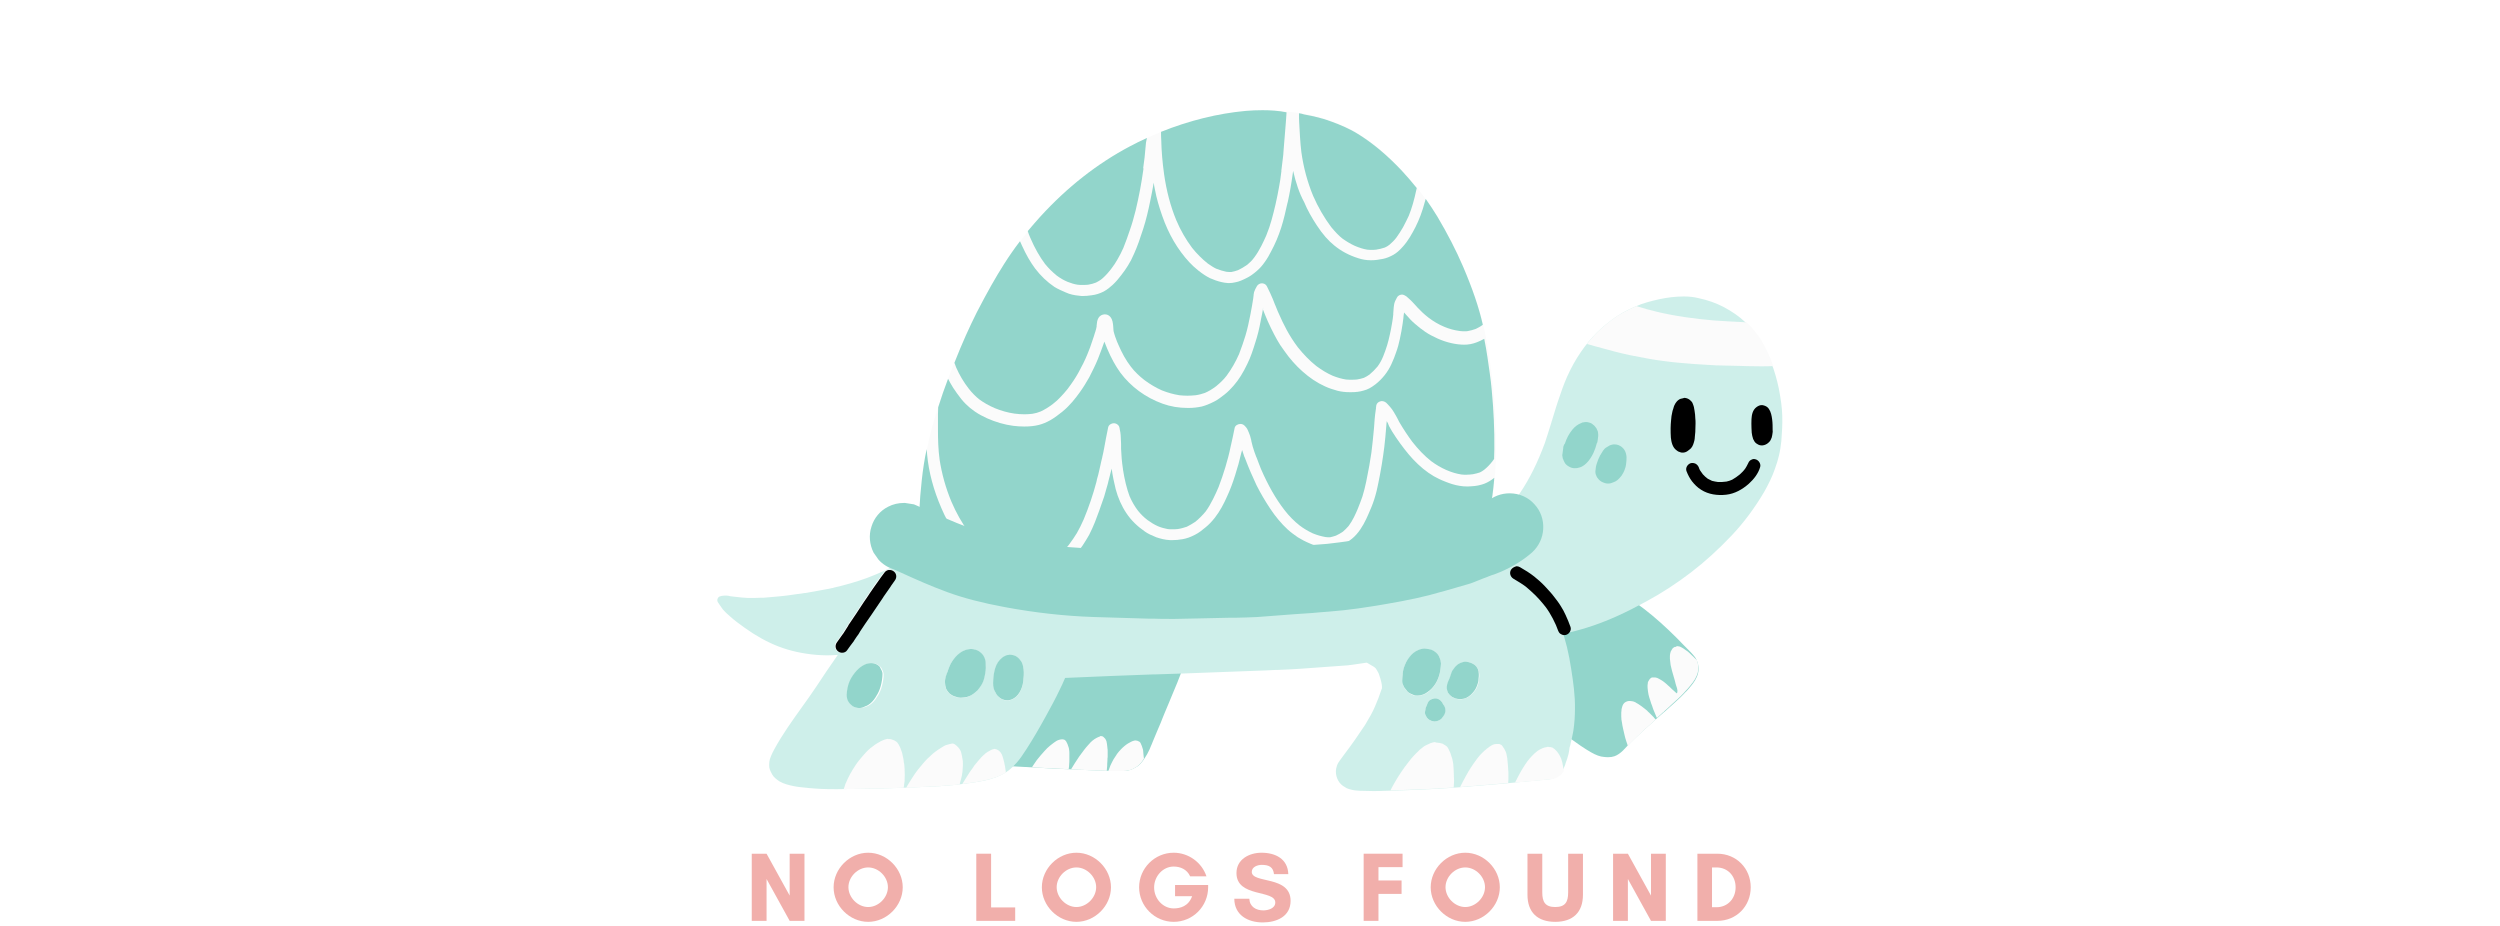 <svg xmlns="http://www.w3.org/2000/svg" xmlns:xlink="http://www.w3.org/1999/xlink" width="1080" zoomAndPan="magnify"
     viewBox="0 0 810 685" height="400" preserveAspectRatio="xMidYMid meet" version="1.0">
    <defs>
        <g/>
        <clipPath id="id1">
            <path d="M 504 219 L 798.949 219 L 798.949 476 L 504 476 Z M 504 219 " clip-rule="nonzero"/>
        </clipPath>
        <clipPath id="id2">
            <path d="M 10.699 399 L 646 399 L 646 585.75 L 10.699 585.75 Z M 10.699 399 " clip-rule="nonzero"/>
        </clipPath>
    </defs>
    <rect x="-81" width="972" fill="#ffffff" y="-81" height="972" fill-opacity="1"/>
    <rect x="-81" width="972" fill="#ffffff" y="-81" height="972" fill-opacity="1"/>
    <rect x="-81" width="972" fill="#ffffff" y="-81" height="972" fill-opacity="1"/>
    <rect x="-81" width="972" fill="#ffffff" y="-81" height="972" fill-opacity="1"/>
    <path fill="#92d5cb"
          d="M 652.184 432.633 C 650.793 432.633 649.227 432.633 647.836 432.809 C 644.359 433.156 640.879 434.027 637.578 434.723 L 636.883 434.895 C 629.75 436.637 623.145 439.418 617.578 443.422 C 606.277 451.426 599.496 463.949 593.758 476.305 C 591.496 481.176 592.363 486.742 595.844 490.398 C 593.758 492.832 592.539 495.965 592.715 499.27 C 592.887 502.402 594.277 505.184 596.711 507.621 C 600.191 511.102 603.668 514.406 607.145 517.887 C 610.449 521.191 614.277 524.324 617.754 527.281 C 621.406 530.414 624.359 532.848 627.316 535.109 L 630.273 537.547 L 630.449 537.719 C 632.707 539.461 635.488 541.723 638.273 543.637 C 639.316 544.332 640.359 545.027 641.23 545.723 L 641.578 546.07 L 641.926 546.246 L 642.098 546.418 C 646.969 549.898 652.012 553.555 657.227 556.512 C 660.879 558.598 664.008 559.816 666.965 559.992 C 668.184 560.164 669.051 560.164 670.094 560.164 C 671.66 560.164 673.051 559.992 674.617 559.469 C 676.703 558.773 679.137 557.031 680.875 555.293 L 681.223 554.945 C 682.789 553.207 684.703 551.293 686.613 549.379 C 692.004 543.984 697.742 538.766 703.48 533.719 L 703.656 533.547 L 706.438 531.109 C 708.004 529.719 709.395 528.5 710.961 527.109 L 711.48 526.758 C 713.219 525.195 714.785 523.801 716.523 522.234 L 722.438 516.844 C 723.652 515.797 724.871 514.406 725.914 513.363 L 726.262 513.016 C 726.785 512.492 727.133 511.973 727.652 511.621 C 728.695 510.578 729.738 509.359 731.129 507.621 C 733.219 505.184 735.652 501.707 736.52 497.879 C 737.391 493.875 736.52 489.699 734.262 486.223 C 733.391 485.004 732 483.609 730.957 482.395 L 730.086 481.523 C 727.305 478.738 724.348 475.781 720.871 472.129 C 712.352 463.602 704.523 456.645 696.875 450.727 C 691.484 446.551 685.57 442.727 679.484 439.418 C 676.18 437.68 672.703 436.461 669.398 435.242 C 666.441 434.199 662.965 433.504 658.965 432.98 C 656.184 432.809 654.098 432.633 652.184 432.633 Z M 652.184 432.633 "
          fill-opacity="1" fill-rule="nonzero"/>
    <path fill="#92d5cb"
          d="M 276.754 453.512 C 275.188 453.512 273.797 453.512 272.578 453.859 C 268.578 454.383 264.926 455.949 261.797 458.559 C 260.059 459.949 258.668 461.34 257.449 462.734 C 255.711 464.648 254.492 466.91 253.277 468.996 C 250.844 473.348 249.102 478.219 247.363 482.914 L 246.496 485.523 C 245.801 487.266 245.277 488.832 244.582 490.57 L 243.539 493.355 C 239.887 503.098 236.758 511.102 233.105 519.277 C 230.844 524.324 228.41 529.719 225.453 535.633 C 224.238 538.07 223.891 540.852 224.41 543.637 C 222.848 544.332 221.453 545.375 220.238 546.594 C 218.152 549.031 216.934 552.16 217.105 555.469 C 217.281 558.598 218.848 561.73 221.105 563.816 L 223.715 565.559 C 225.453 566.43 227.367 566.949 229.281 566.949 C 229.453 566.949 229.801 566.949 229.977 566.949 C 250.496 568.168 270.492 569.211 289.273 569.906 L 290.316 569.906 C 294.836 570.082 299.359 570.254 303.879 570.254 C 306.141 570.254 308.574 570.254 310.836 570.254 L 311.184 570.254 C 312.746 570.254 314.488 570.254 316.398 569.559 C 318.312 569.039 319.879 567.992 321.441 567.125 C 323.008 566.254 324.746 564.168 325.27 563.469 C 326.66 561.73 327.703 559.816 328.918 557.902 C 330.137 555.816 331.18 553.379 332.051 551.117 L 332.223 550.77 L 332.918 549.031 L 334.656 544.855 L 336.398 540.68 L 339.004 534.59 L 340.223 531.457 L 341.789 527.629 C 343.004 524.672 344.223 521.887 345.438 518.93 L 345.785 518.059 C 347.699 513.535 349.613 509.012 351.352 504.664 L 351.875 503.273 C 355.352 494.398 359.176 485.176 361.438 475.781 C 362.133 472.824 361.609 469.52 359.871 466.91 C 358.133 464.125 355.176 462.035 352.047 461.34 C 351.176 461.168 350.309 460.992 349.438 460.992 C 345.09 460.992 340.918 463.43 338.832 467.43 C 335.875 466.039 333.266 464.996 330.66 464.125 C 329.961 463.777 329.094 463.602 328.398 463.254 C 326.312 462.559 324.398 461.688 322.484 461.168 L 318.484 460.125 L 314.488 459.078 C 310.488 458.035 306.488 457.164 302.488 456.469 L 300.402 456.121 C 295.531 455.25 291.012 454.555 286.836 454.207 L 284.75 454.035 C 282.145 453.859 279.359 453.512 276.754 453.512 Z M 276.754 453.512 "
          fill-opacity="1" fill-rule="nonzero"/>
    <g clip-path="url(#id1)">
        <path fill="#ceefea"
              d="M 725.914 219.328 C 723.133 219.328 720 219.5 716.871 219.852 C 710.785 220.547 704.699 221.938 698.613 223.676 C 693.047 225.242 687.137 227.852 680.527 231.508 C 675.66 234.289 670.617 237.945 664.879 242.988 C 660.531 246.816 656.531 251.34 652.531 256.559 C 648.531 261.953 645.055 267.523 642.098 273.438 C 638.621 280.223 636.188 287.008 634.445 292.227 C 632.188 298.492 630.273 304.93 628.535 310.668 L 628.535 310.844 L 628.359 311.191 L 628.012 312.234 L 628.012 312.41 C 626.449 317.629 624.707 322.848 623.145 327.719 C 617.926 341.812 612.016 353.992 604.711 364.781 C 598.801 372.957 592.887 379.918 586.277 385.832 C 581.582 389.66 577.062 392.789 572.367 395.402 C 569.934 396.445 567.672 397.316 565.41 397.836 C 562.109 398.359 558.629 398.531 554.457 398.707 C 551.328 398.879 548.371 400.273 546.109 402.707 C 543.848 405.145 542.805 408.449 542.98 411.582 C 543.328 418.02 548.891 423.238 555.328 423.238 C 555.5 423.238 555.676 423.238 555.848 423.238 C 562.457 422.891 570.105 422.367 577.41 419.758 C 578.801 419.238 580.191 418.715 581.758 418.02 L 585.234 422.891 L 585.41 423.062 L 585.582 423.238 C 588.367 427.066 591.148 430.719 593.758 434.547 L 592.539 434.547 C 591.496 434.547 590.453 434.547 589.234 434.547 C 588.191 434.547 586.973 434.547 585.93 434.547 C 582.453 434.199 579.148 433.852 575.844 433.328 C 573.41 431.066 570.453 429.852 567.324 429.852 C 565.762 429.852 564.195 430.199 562.805 430.719 L 562.281 430.719 L 560.195 430.199 L 559.672 430.199 C 556.543 429.328 552.543 428.285 548.719 426.891 C 547.5 426.543 546.457 426.023 545.242 425.676 L 544.895 425.5 C 537.59 422.891 529.938 420.105 522.113 420.105 C 521.59 420.105 521.242 420.105 520.723 420.105 C 519.332 420.105 517.766 420.629 516.375 420.977 L 515.156 421.324 L 514.637 421.5 L 514.113 421.672 C 512.199 422.367 510.289 423.586 508.898 425.152 C 506.113 427.59 504.551 431.766 504.898 436.113 C 505.246 439.941 506.984 443.422 510.289 446.727 C 511.852 448.293 513.766 449.512 514.984 450.379 C 518.637 452.988 522.633 455.602 526.633 457.863 C 532.371 460.992 538.805 463.602 547.328 466.211 C 554.977 468.473 562.805 469.867 570.801 471.086 C 575.672 471.781 579.844 472.477 584.02 472.824 C 589.234 473.348 594.625 473.867 599.844 474.215 L 601.234 474.391 L 604.539 474.738 L 606.277 474.91 L 607.84 475.086 C 610.102 474.91 612.016 474.215 613.926 473 L 614.277 472.648 C 615.32 472.477 616.363 472.477 617.406 472.301 C 631.84 470.387 645.922 467.258 659.141 462.734 C 670.789 458.73 682.789 453.34 698.09 444.988 C 709.742 438.723 720.871 431.414 731.305 423.414 C 741.562 415.582 751.648 406.363 761.387 396.098 C 770.258 386.703 778.43 375.742 785.383 363.91 C 788.516 358.344 791.297 352.773 793.211 347.207 C 794.602 343.379 795.645 340.074 796.34 336.941 C 797.211 333.289 797.73 329.633 798.078 326.328 C 798.602 320.238 798.949 313.977 798.773 307.711 C 798.602 301.621 797.73 295.184 796.164 287.184 C 793.383 273.961 788.863 262.129 782.602 251.863 C 779.82 247.34 776.168 242.816 771.125 238.117 C 766.777 233.941 761.387 230.289 755.129 226.984 C 749.738 224.199 743.477 221.938 736.695 220.547 C 733.391 219.676 729.566 219.328 725.914 219.328 Z M 725.914 219.328 "
              fill-opacity="1" fill-rule="nonzero"/>
    </g>
    <g clip-path="url(#id2)">
        <path fill="#ceefea"
              d="M 537.414 399.227 C 534.633 399.227 531.676 399.227 528.023 399.402 C 521.242 399.75 516.027 405.492 516.199 412.102 C 516.199 413.148 516.375 414.016 516.723 414.887 L 516.375 414.715 L 516.027 414.715 C 511.852 414.715 506.637 414.715 501.246 414.539 C 476.555 413.844 457.945 413.32 441.078 413.148 C 439.516 413.148 438.125 413.148 436.559 413.148 C 431.516 413.148 426.473 413.32 421.082 413.32 L 419.516 413.32 C 416.91 413.32 414.301 413.496 411.691 413.496 C 404.91 413.668 398.301 413.844 391.52 414.016 L 383 414.191 C 364.395 414.715 345.266 414.887 327.355 414.887 C 322.66 414.887 318.137 414.887 313.441 414.887 C 305.793 414.887 298.141 414.887 290.488 414.887 L 288.402 414.887 C 280.055 414.887 271.883 414.887 263.535 414.887 C 244.059 414.887 229.105 415.062 214.848 415.41 C 211.543 415.582 208.238 415.582 204.762 415.758 L 201.457 415.93 C 194.152 416.105 186.852 416.453 179.547 416.625 C 179.199 414.016 177.98 411.406 175.895 409.668 C 173.633 407.578 170.68 406.363 167.547 406.363 C 164.246 406.363 161.113 407.754 158.68 410.016 L 147.898 415.582 L 144.074 417.496 C 140.422 419.41 136.77 420.977 133.465 422.715 C 129.988 424.281 126.16 425.848 121.641 427.59 C 113.988 430.371 105.645 432.809 96.426 434.895 L 97.297 434.895 L 95.73 435.07 C 94.34 435.418 92.773 435.766 91.383 435.938 L 90.516 436.113 L 84.777 437.156 C 82.516 437.504 80.254 438.027 77.992 438.375 L 77.297 438.551 L 76.949 438.551 C 76.43 438.723 76.082 438.723 75.559 438.723 L 69.301 439.594 L 63.215 440.465 C 60.953 440.812 58.344 440.984 55.215 441.332 L 47.215 442.027 C 46 442.203 44.781 442.203 43.562 442.203 L 43.043 442.203 C 41.305 442.203 39.562 442.375 38 442.375 C 36.609 442.375 35.219 442.375 33.824 442.375 C 30.871 442.203 27.738 442.027 24.086 441.508 L 22.523 441.332 L 21.133 441.16 C 20.609 441.16 19.914 440.984 19.395 440.812 C 18.871 440.812 18.348 440.637 18 440.637 C 17.48 440.637 16.957 440.637 16.438 440.637 L 16.09 440.637 C 15.395 440.637 14.871 440.812 14.352 440.812 L 13.652 440.984 C 12.438 441.16 11.566 441.855 11.219 442.727 C 10.699 443.77 10.871 444.988 11.566 445.855 C 11.914 446.379 12.262 446.902 12.609 447.422 C 13.305 448.465 14.176 449.684 15.047 450.902 C 16.438 452.469 18 454.035 20.262 455.949 C 23.738 459.078 27.566 461.863 31.219 464.473 C 39.215 470.215 47.562 474.91 56.082 478.219 C 64.605 481.523 74.168 483.609 84.254 484.48 C 86.863 484.656 89.645 484.828 92.254 484.828 C 94.863 484.828 97.469 484.656 100.078 484.48 C 94.34 492.66 88.426 501.359 84.254 507.797 C 80.777 513.016 76.949 518.41 73.301 523.453 C 66.344 533.195 59.215 543.113 53.301 553.902 C 52.781 554.945 52.258 555.816 51.738 556.859 C 51.039 558.25 50.344 560.164 49.824 561.559 C 49.477 562.773 49.301 564.168 49.301 565.383 L 49.301 566.082 C 49.129 568.344 50.172 570.43 51.215 572.344 L 51.562 573.039 C 52.434 574.781 55.039 576.867 56.953 578.086 C 60.258 580 64.082 580.867 67.387 581.566 C 70.516 582.262 73.82 582.434 76.602 582.781 L 76.777 582.781 L 78.168 582.957 C 81.992 583.305 84.949 583.48 87.906 583.652 C 91.559 583.828 95.035 583.828 98.34 583.828 L 100.078 583.828 C 111.555 583.652 121.988 583.48 131.727 583.305 C 140.246 583.133 148.77 582.781 157.637 582.434 L 173.285 581.738 C 174.68 581.738 176.242 581.566 177.633 581.391 C 178.504 581.391 179.199 581.219 179.895 581.219 C 180.59 581.219 181.461 581.043 182.156 581.043 L 182.504 581.043 C 184.066 580.867 185.285 580.867 186.676 580.695 L 186.852 580.695 C 193.805 579.824 201.109 578.957 208.066 577.562 C 214.848 576.172 220.238 574.082 224.758 571.125 C 228.062 569.039 230.672 566.082 232.758 563.82 C 235.02 561.207 237.105 558.078 239.02 555.121 L 239.715 554.074 C 244.41 546.77 249.102 538.766 254.145 529.543 C 257.973 522.582 261.277 516.496 264.059 510.578 C 265.449 507.969 266.668 505.012 268.23 501.531 C 290.836 500.488 314.488 499.617 333.441 498.922 L 335.004 498.922 C 342.137 498.746 349.266 498.398 356.395 498.227 L 360.914 498.051 C 379.523 497.355 398.129 496.66 416.91 495.965 C 419.344 495.789 421.605 495.789 424.039 495.617 L 425.43 495.617 C 430.992 495.441 436.73 495.094 442.297 494.746 L 476.031 492.309 C 477.074 492.309 477.945 492.137 478.988 491.961 L 479.336 491.961 C 479.855 491.961 480.379 491.789 480.727 491.789 C 484.203 491.266 487.684 490.746 491.336 490.223 C 491.855 490.398 492.203 490.746 492.898 491.094 C 494.117 491.789 495.332 492.484 496.727 493.355 C 497.246 493.703 497.77 494.223 498.117 494.574 C 498.812 495.617 499.508 496.836 500.203 498.227 C 501.07 500.66 501.941 503.273 502.465 506.23 C 502.637 507.273 502.637 508.145 502.637 509.188 L 502.465 509.535 C 500.723 514.754 499.16 518.93 497.422 522.758 C 495.68 526.934 493.246 531.109 490.117 536.328 C 485.422 543.461 480.203 550.945 474.641 558.25 L 472.727 560.859 C 471.859 562.078 471.164 562.949 470.293 564.34 C 469.422 565.73 469.074 567.297 468.727 568.691 C 467.859 573.387 469.945 578.781 473.77 581.391 L 475.164 582.262 L 476.555 583.129 C 477.77 583.652 479.16 584 480.555 584.348 C 482.641 584.871 484.898 584.871 486.812 585.043 L 487.855 585.043 C 490.289 585.043 493.074 585.219 496.027 585.219 C 498.812 585.219 501.594 585.219 504.203 585.043 C 520.723 584.695 540.199 584 559.848 582.434 C 580.367 580.867 602.102 578.957 626.449 576.52 C 630.797 576.172 634.621 573.387 636.359 569.559 C 636.707 569.211 636.883 568.863 637.055 568.344 C 637.578 567.473 637.926 566.254 638.273 565.383 L 638.445 564.688 C 639.316 562.426 640.012 560.34 640.531 558.25 C 640.883 557.031 641.055 555.641 641.23 554.422 L 641.402 553.031 L 641.578 552.508 L 642.098 550.77 L 642.098 550.422 C 642.969 546.941 643.664 543.809 644.184 540.852 C 645.055 535.285 645.402 529.543 645.402 524.324 C 645.574 514.582 644.184 504.836 642.621 494.922 C 640.883 483.262 638.445 473.348 635.141 464.301 C 628.535 446.203 616.188 429.328 600.363 416.801 C 596.191 413.496 591.496 410.711 587.496 408.277 C 583.496 405.84 579.324 404.102 575.324 402.707 C 573.586 402.188 570.801 401.316 568.02 400.793 C 564.891 400.273 561.762 400.098 558.977 400.098 C 558.977 400.098 558.805 400.098 558.805 400.098 C 557.066 400.098 554.977 400.273 552.891 400.621 C 549.066 399.75 543.676 399.227 537.414 399.227 Z M 102.688 482.742 C 101.645 482.742 100.602 482.395 99.73 481.699 C 97.645 480.133 97.297 477.172 98.859 475.086 C 100.254 473.348 101.469 471.434 102.688 469.691 L 103.73 468.301 L 104.598 466.91 C 105.469 465.691 106.34 464.473 107.035 463.082 C 107.555 462.387 108.078 461.516 108.426 460.82 C 109.988 458.559 111.555 456.121 113.121 453.859 L 113.469 453.336 C 114.512 451.598 115.73 450.031 116.773 448.293 C 118.164 446.203 119.727 444.117 121.121 441.855 C 122.512 439.766 124.074 437.68 125.465 435.418 L 125.812 434.895 C 127.031 432.98 128.25 431.242 129.641 429.5 L 131.203 427.238 C 132.25 425.848 133.293 424.457 134.336 423.062 C 135.203 421.848 136.594 421.324 138.16 421.324 C 139.203 421.324 140.246 421.672 141.117 422.367 C 143.203 423.934 143.551 427.066 141.984 428.98 C 140.941 430.371 139.898 431.762 139.031 433.156 L 138.855 433.504 C 138.336 434.199 137.812 435.07 137.293 435.766 C 136.074 437.504 134.855 439.246 133.641 440.984 L 133.117 441.855 C 130.336 446.031 127.555 450.207 124.77 454.207 C 121.121 459.426 118.684 463.254 116.25 466.734 L 115.555 467.953 L 115.031 468.824 C 114.164 470.215 113.293 471.605 112.25 472.824 L 111.902 473.348 L 111.383 474.215 C 109.816 476.477 108.25 478.738 106.512 480.828 C 105.645 482.047 104.25 482.742 102.688 482.742 Z M 528.895 514.754 C 528.199 514.754 527.504 514.754 526.809 514.582 C 525.59 514.406 524.547 513.883 523.156 513.016 C 521.766 512.32 520.895 511.102 520.199 510.059 C 519.68 509.535 519.156 509.012 518.984 508.492 C 518.113 506.75 517.766 505.535 517.59 503.969 C 517.418 502.227 517.59 500.66 517.941 499.27 L 517.941 498.746 C 518.113 497.355 518.289 495.965 518.637 494.746 C 519.68 491.266 521.07 488.484 522.98 486.223 C 524.895 483.961 526.98 482.219 529.242 481.176 C 530.113 480.828 530.809 480.48 531.676 480.305 C 532.547 480.133 533.414 480.133 534.113 479.957 C 535.676 479.957 537.066 480.133 538.633 480.652 C 540.371 481.176 542.285 482.395 543.676 483.961 C 544.895 485.352 545.59 487.09 545.938 488.484 C 546.109 489.352 546.109 490.223 546.285 491.094 C 546.285 491.789 546.285 492.66 546.109 493.355 C 545.938 494.922 545.762 496.66 545.414 498.051 C 544.023 504.141 540.895 509.012 536.371 512.32 C 534.113 513.883 531.328 514.754 528.895 514.754 Z M 191.199 516.32 L 191.023 516.32 C 189.457 516.32 188.066 515.973 186.328 515.277 C 185.809 515.102 185.285 514.93 184.762 514.582 L 183.895 514.059 L 182.676 513.188 C 181.633 512.145 180.59 510.926 180.07 509.359 C 179.547 508.145 179.371 506.75 179.371 505.184 C 179.371 502.055 180.59 498.746 181.461 496.66 L 181.461 496.484 C 181.633 496.137 181.633 495.789 181.809 495.441 C 182.156 494.051 182.852 492.66 183.547 491.266 C 185.98 486.918 190.328 481.348 196.938 480.48 C 197.633 480.305 198.5 480.305 199.023 480.305 C 199.891 480.305 200.586 480.48 201.109 480.652 C 201.805 480.828 202.5 481.176 203.195 481.348 C 203.891 481.699 204.586 482.047 205.109 482.566 C 207.543 484.309 208.934 487.266 209.281 490.57 C 209.457 493.008 209.457 495.617 208.934 498.398 C 208.762 499.793 208.414 501.184 207.891 502.402 C 207.543 503.793 206.848 505.535 205.977 506.926 L 205.629 507.445 C 204.934 508.664 204.066 509.883 203.023 510.926 L 202.848 511.102 C 201.805 512.145 200.762 513.188 199.371 513.883 C 198.676 514.406 197.805 514.754 197.109 515.102 C 196.59 515.449 195.891 515.625 195.195 515.797 C 193.98 515.973 192.59 516.32 191.199 516.32 Z M 225.453 518.234 C 224.062 518.234 222.672 517.887 221.629 517.363 C 220.586 516.844 219.543 516.145 218.848 515.277 C 218.324 514.754 217.805 514.234 217.453 513.535 C 217.281 513.188 217.105 512.84 216.934 512.492 C 215.891 510.754 215.367 509.188 215.195 507.445 C 215.02 506.055 215.02 504.836 215.195 503.621 C 215.367 500.488 215.715 497.531 216.586 494.746 C 217.629 491.266 219.543 488.656 221.801 486.742 C 223.02 485.871 224.238 485.352 225.281 484.828 C 225.977 484.656 226.844 484.48 227.539 484.48 C 228.41 484.48 229.105 484.656 229.977 484.828 C 231.715 485.176 233.453 486.395 234.324 487.613 C 235.191 488.656 236.234 490.047 236.758 491.613 C 237.453 494.051 237.801 496.836 237.625 499.793 C 237.453 502.574 237.277 505.707 236.234 508.664 C 235.191 511.621 233.801 514.059 232.062 515.449 C 230.148 517.191 228.062 518.059 226.148 518.234 C 225.801 518.234 225.629 518.234 225.453 518.234 Z M 560.543 517.363 C 559.5 517.363 558.281 517.191 557.066 516.844 C 556.371 516.496 555.676 516.145 554.805 515.797 L 553.066 514.406 C 552.543 513.883 552.195 513.188 551.676 512.668 L 551.5 512.145 L 551.152 511.273 C 550.457 509.359 550.633 507.098 551.676 504.488 C 552.023 503.621 552.371 502.75 552.891 501.707 C 553.066 500.836 553.414 499.965 553.762 499.098 C 554.109 497.879 554.805 496.484 555.5 495.441 L 556.023 494.746 C 556.371 494.223 556.891 493.527 557.414 493.008 C 558.805 491.789 559.848 491.094 560.891 490.57 C 561.934 490.047 563.152 489.699 564.543 489.699 C 567.5 489.699 569.758 490.57 571.672 492.309 C 573.41 493.875 574.281 495.965 574.629 498.746 C 574.801 499.965 574.629 501.008 574.453 501.879 L 574.453 502.227 C 574.281 503.27 574.281 504.316 573.934 505.359 C 573.238 507.969 572.367 509.883 571.148 511.273 C 569.41 513.535 567.672 515.102 565.586 516.145 C 563.848 516.844 562.281 517.363 560.543 517.363 Z M 116.25 523.801 C 116.078 523.801 116.078 523.801 115.902 523.801 C 114.164 523.801 112.598 523.281 111.383 522.41 C 109.988 521.539 108.945 520.496 108.25 519.105 C 106.34 515.973 106.859 511.973 107.555 509.188 C 108.25 506.23 109.121 503.621 110.34 501.531 C 113.469 495.965 117.469 492.309 122.164 490.918 C 123.031 490.746 123.902 490.57 124.945 490.57 C 126.512 490.57 127.902 490.918 128.945 491.441 C 130.684 492.309 131.902 493.355 132.422 494.398 C 133.293 495.965 133.812 497.184 133.988 498.746 C 133.988 499.965 133.988 501.531 133.641 503.098 C 133.117 506.402 132.422 509.012 131.379 511.449 C 130.684 512.84 130.16 514.234 129.293 515.277 L 128.77 516.145 C 128.074 517.191 127.379 518.234 126.512 519.105 L 126.16 519.453 C 125.465 520.148 124.77 520.844 123.902 521.367 C 123.207 521.715 122.512 522.234 121.641 522.582 L 121.469 522.582 C 119.379 523.453 117.816 523.801 116.25 523.801 Z M 541.762 533.719 C 541.59 533.719 541.414 533.719 541.242 533.719 C 539.852 533.543 539.156 533.371 537.938 532.676 C 537.242 532.328 535.852 531.109 535.504 530.238 L 535.328 529.891 C 534.809 528.848 534.461 527.805 534.461 526.758 C 534.461 525.891 534.633 525.367 534.809 524.672 C 534.98 524.148 535.156 523.801 535.156 523.281 L 535.504 522.41 L 536.023 521.191 C 536.547 519.453 537.59 518.406 538.805 517.539 C 539.676 517.016 540.719 516.668 541.938 516.668 C 542.457 516.668 542.98 516.668 543.5 516.844 C 545.414 517.363 547.152 519.105 547.676 521.02 C 549.238 522.582 549.762 524.844 549.238 526.934 C 548.891 528.5 548.195 529.543 547.152 530.762 C 546.457 531.633 545.762 532.328 545.066 532.676 C 544.195 533.195 542.98 533.719 541.762 533.719 Z M 541.762 533.719 "
              fill-opacity="1" fill-rule="nonzero"/>
    </g>
    <path fill="#fbfbfb"
          d="M 414.301 81.531 C 410.125 81.531 405.953 81.707 401.781 82.055 C 373.438 84.488 344.57 93.363 316.227 108.324 C 292.055 121.027 269.797 138.426 249.973 160.348 C 240.062 171.309 231.02 183.141 223.02 195.492 C 216.586 205.582 210.324 216.719 202.676 231.508 C 196.762 243.164 191.023 256.211 184.59 272.566 C 179.371 285.617 174.852 298.664 171.199 311.191 C 167.199 324.938 164.246 339.379 162.504 355.211 C 160.766 370.695 160.246 385.832 160.07 398.879 C 159.898 407.926 166.156 416.277 175.199 418.891 C 175.375 419.062 175.547 419.238 175.723 419.586 L 175.895 419.758 C 179.719 423.586 184.762 425.676 190.676 425.848 C 203.543 426.371 215.02 426.891 225.453 427.59 C 233.977 428.109 242.844 429.152 250.668 430.023 L 256.582 430.719 C 264.406 431.59 272.578 432.633 278.492 433.328 C 281.273 433.676 283.883 434.023 286.664 434.375 C 293.793 435.242 300.922 435.766 307.703 436.289 L 307.879 436.289 C 310.66 436.461 313.441 436.637 316.227 436.984 C 324.398 437.68 332.746 437.852 340.223 438.027 L 343.352 438.027 L 346.484 438.199 L 347.699 438.199 C 354.656 438.375 361.957 438.551 369.09 438.551 L 376.738 438.551 C 388.215 438.551 400.215 438.551 412.039 437.852 C 436.73 436.289 460.73 431.762 478.812 427.938 C 488.727 425.848 498.812 423.586 510.637 420.801 L 511.504 420.629 C 515.852 419.586 520.723 418.539 525.59 417.324 L 527.328 416.801 L 527.676 416.801 L 528.723 416.453 C 530.461 415.93 532.199 415.582 533.938 415.062 L 538.109 414.016 L 538.285 414.016 C 540.547 413.32 542.98 412.625 545.414 411.754 C 545.59 411.754 545.762 411.754 545.762 411.754 C 552.719 411.234 562.977 409.492 570.453 402.188 C 577.586 395.227 580.715 385.309 582.629 377.48 C 584.367 370 585.234 362.344 585.93 354.688 L 585.93 354.34 C 586.625 347.555 586.977 340.422 586.977 331.547 C 587.148 317.457 586.453 302.668 585.062 288.051 C 584.191 279.527 582.977 270.48 581.934 263.695 C 580.715 255.863 579.496 248.559 577.758 241.598 C 574.801 228.375 570.105 214.805 562.805 197.578 C 557.586 185.402 551.152 173.047 543.848 160.695 C 536.719 148.863 527.852 137.207 517.246 125.898 C 506.637 114.59 495.684 105.195 484.379 98.406 C 477.945 94.406 470.641 91.449 464.383 89.188 C 458.816 87.098 452.73 85.531 444.906 84.141 C 434.297 82.574 424.039 81.531 414.301 81.531 Z M 414.301 81.531 "
          fill-opacity="1" fill-rule="nonzero"/>
    <path fill="#fbfbfb"
          d="M 137.117 546.594 C 136.77 546.594 136.422 546.594 136.074 546.77 C 135.203 546.941 134.336 547.289 133.465 547.637 C 132.77 547.984 131.902 548.332 131.203 548.68 C 131.203 548.68 131.203 548.68 131.379 548.68 C 129.988 549.379 128.77 550.074 127.555 550.945 C 126.336 551.812 125.293 552.684 124.074 553.555 C 121.988 555.293 120.074 557.383 118.336 559.469 C 117.469 560.512 116.598 561.555 115.73 562.602 C 114.859 563.645 114.164 564.688 113.293 565.906 C 111.73 568.168 110.34 570.605 108.945 573.039 C 107.73 575.477 106.512 577.91 105.469 580.52 C 105.469 580.52 105.469 580.52 105.469 580.695 C 105.121 581.738 104.773 582.781 104.426 583.828 C 114.164 583.652 123.207 583.48 131.902 583.305 C 137.641 583.129 143.203 582.957 148.77 582.781 C 148.941 582.086 149.117 581.219 149.117 580.52 C 149.289 579.652 149.289 578.781 149.465 577.91 C 149.637 574.781 149.637 571.82 149.465 568.691 C 149.465 567.992 149.289 567.125 149.289 566.43 C 149.289 565.73 149.117 564.863 148.941 564.168 C 148.77 562.602 148.594 561.207 148.246 559.645 C 148.246 559.645 148.246 559.645 148.246 559.816 C 148.074 558.945 147.898 558.078 147.723 557.383 C 147.551 556.684 147.375 555.988 147.027 555.293 C 146.68 554.074 146.16 552.855 145.637 551.812 C 145.637 551.812 145.637 551.812 145.637 551.988 C 145.465 551.465 145.117 551.117 144.941 550.594 C 144.77 550.246 144.422 549.898 144.246 549.551 C 144.074 549.379 143.898 549.031 143.551 548.855 C 143.379 548.684 143.203 548.508 143.031 548.508 C 142.684 548.332 142.332 547.984 141.984 547.812 C 141.637 547.637 141.289 547.465 141.117 547.465 C 140.594 547.289 140.074 547.117 139.551 546.941 C 139.031 546.77 138.684 546.77 138.16 546.77 C 138.16 546.77 138.16 546.77 138.336 546.77 C 137.988 546.77 137.812 546.77 137.465 546.77 C 137.293 546.594 137.293 546.594 137.117 546.594 Z M 113.293 565.906 Z M 113.293 565.906 "
          fill-opacity="1" fill-rule="nonzero"/>
    <path fill="#fbfbfb"
          d="M 184.066 550.246 C 183.719 550.246 183.371 550.422 183.023 550.422 C 182.328 550.594 181.633 550.77 181.113 550.945 C 180.766 551.117 180.418 551.117 179.895 551.293 C 179.547 551.465 179.371 551.465 179.023 551.641 C 179.023 551.641 179.023 551.641 179.199 551.641 C 178.328 551.988 177.633 552.508 176.766 553.031 C 175.895 553.555 175.199 554.074 174.328 554.598 C 172.766 555.641 171.375 556.684 169.984 557.902 C 167.375 560.164 164.766 562.773 162.504 565.559 C 161.461 566.949 160.246 568.168 159.203 569.559 C 158.156 570.953 157.113 572.344 156.246 573.734 C 155.551 574.953 154.68 575.996 153.984 577.215 C 153.289 578.434 152.418 579.652 151.723 580.867 C 151.375 581.566 151.027 582.086 150.68 582.781 C 153.113 582.781 155.375 582.609 157.809 582.434 L 165.637 582.086 L 173.461 581.738 C 174.852 581.738 176.418 581.566 177.809 581.391 C 178.676 581.391 179.371 581.215 180.07 581.215 C 180.766 581.215 181.633 581.043 182.328 581.043 L 182.676 581.043 C 184.066 580.867 185.461 580.867 186.852 580.695 L 187.023 580.695 C 188.066 580.52 189.109 580.52 190.152 580.348 C 190.328 580 190.328 579.477 190.5 579.129 C 190.852 578.086 191.023 577.039 191.371 575.824 C 191.719 574.605 191.895 573.562 192.066 572.344 C 192.242 571.301 192.414 570.254 192.414 569.039 C 192.414 569.039 192.414 569.039 192.414 569.211 C 192.59 567.473 192.59 565.73 192.59 563.816 C 192.59 562.949 192.414 562.078 192.242 561.383 C 192.066 560.688 192.066 559.816 191.895 559.121 C 191.719 558.426 191.547 557.555 191.371 556.859 C 191.199 556.164 191.023 555.641 190.676 555.117 C 190.5 554.77 190.328 554.422 189.98 553.902 C 189.633 553.555 189.457 553.207 189.109 552.855 C 188.762 552.508 188.414 552.16 188.066 551.812 C 187.719 551.465 187.371 551.293 187.023 550.941 C 186.852 550.77 186.676 550.77 186.504 550.594 C 186.328 550.422 185.98 550.422 185.809 550.246 C 185.633 550.246 185.285 550.074 185.109 550.074 C 184.938 550.074 184.762 550.074 184.59 550.074 C 184.59 550.074 184.59 550.074 184.762 550.074 C 184.59 550.074 184.414 550.074 184.242 550.074 C 184.414 550.246 184.242 550.246 184.066 550.246 Z M 184.066 550.246 "
          fill-opacity="1" fill-rule="nonzero"/>
    <path fill="#fbfbfb"
          d="M 215.367 554.25 C 215.195 554.25 215.02 554.25 214.848 554.25 C 214.848 554.25 214.848 554.25 215.02 554.25 C 214.672 554.422 214.324 554.422 213.977 554.598 C 213.805 554.77 213.457 554.77 213.281 554.945 C 212.934 555.121 212.414 555.293 212.062 555.641 C 211.715 555.816 211.367 555.988 211.02 556.164 C 210.324 556.684 209.457 557.207 208.762 557.73 C 208.762 557.73 208.762 557.73 208.934 557.73 C 207.023 559.293 205.281 561.207 203.719 563.121 C 201.98 565.035 200.414 567.125 199.023 569.387 C 199.023 569.387 199.023 569.387 199.023 569.211 C 197.98 570.777 196.762 572.52 195.719 574.258 C 194.676 575.996 193.633 577.562 192.59 579.305 C 192.414 579.477 192.414 579.824 192.242 580 C 197.633 579.305 203.195 578.605 208.586 577.391 C 215.02 575.996 220.062 574.258 224.41 571.473 C 224.41 571.125 224.238 570.605 224.238 570.254 C 224.062 569.039 223.891 567.82 223.715 566.602 C 223.715 566.602 223.715 566.602 223.715 566.777 C 223.543 565.906 223.367 565.035 223.195 564.168 C 223.02 563.469 222.844 562.773 222.672 562.078 C 222.324 560.859 221.977 559.469 221.453 558.25 C 221.281 557.902 221.105 557.73 220.934 557.379 C 220.758 557.031 220.586 556.859 220.41 556.512 C 220.238 556.336 219.891 555.988 219.715 555.816 C 219.543 555.641 219.195 555.293 218.848 555.117 C 218.5 554.945 218.324 554.77 217.977 554.598 C 217.629 554.422 217.281 554.25 216.934 554.25 C 216.758 554.25 216.586 554.074 216.238 554.074 C 216.062 554.074 215.891 554.074 215.715 554.074 C 215.715 554.074 215.715 554.074 215.543 554.074 C 215.543 554.25 215.367 554.25 215.367 554.25 Z M 215.367 554.25 "
          fill-opacity="1" fill-rule="nonzero"/>
    <path fill="#fbfbfb"
          d="M 541.414 549.031 C 541.414 549.031 541.242 549.031 541.414 549.031 C 541.242 549.031 541.242 549.031 541.414 549.031 C 540.719 549.203 540.023 549.203 539.328 549.551 C 538.805 549.727 538.109 549.898 537.59 550.246 C 537.066 550.422 536.547 550.77 536.023 550.945 C 535.504 551.117 535.156 551.465 534.633 551.641 C 533.762 552.16 532.895 552.684 532.199 553.379 C 531.156 554.074 530.285 554.945 529.418 555.816 C 528.547 556.684 527.504 557.555 526.809 558.426 C 525.07 560.164 523.504 562.078 522.113 563.992 C 518.637 568.344 515.504 573.039 512.723 577.738 C 511.332 580 510.113 582.434 508.898 584.695 C 523.156 584.348 539.152 583.828 555.676 582.609 C 555.676 581.738 555.848 580.867 555.848 580.172 C 556.023 578.434 556.023 576.52 555.848 574.781 C 555.848 573.039 555.676 571.301 555.676 569.559 C 555.5 567.992 555.5 566.43 555.324 564.688 C 555.324 564.688 555.324 564.688 555.324 564.863 C 555.152 563.992 554.977 562.949 554.805 562.078 C 554.629 561.383 554.457 560.512 554.109 559.816 C 553.762 558.426 553.238 557.031 552.719 555.816 C 552.719 555.816 552.719 555.816 552.719 555.988 C 552.371 555.293 552.195 554.77 551.848 554.074 C 551.5 553.555 551.328 553.031 550.98 552.684 C 550.805 552.508 550.633 552.16 550.285 551.988 C 550.109 551.812 549.762 551.641 549.586 551.465 C 549.238 551.293 549.066 551.117 548.719 550.945 C 548.371 550.77 548.195 550.594 547.848 550.422 C 547.848 550.422 547.848 550.422 548.023 550.422 C 547.5 550.246 546.805 549.898 546.285 549.898 C 545.762 549.727 545.066 549.551 544.547 549.551 C 544.023 549.551 543.676 549.379 543.152 549.379 C 543.152 549.379 542.98 549.379 542.98 549.379 C 542.109 549.031 541.762 549.031 541.414 549.031 Z M 522.113 563.992 Z M 522.113 563.992 "
          fill-opacity="1" fill-rule="nonzero"/>
    <path fill="#fbfbfb"
          d="M 588.02 550.422 C 587.672 550.422 587.32 550.422 586.973 550.422 C 586.625 550.422 586.105 550.594 585.758 550.594 C 585.41 550.77 585.062 550.77 584.715 550.945 C 583.844 551.293 583.148 551.812 582.281 552.336 C 581.582 552.855 580.887 553.379 580.191 553.902 C 578.801 554.945 577.586 556.164 576.367 557.383 C 575.148 558.598 574.105 559.816 573.062 561.207 C 571.5 563.297 569.934 565.559 568.543 567.645 C 567.152 569.734 565.758 572.168 564.543 574.43 C 563.152 576.867 561.934 579.305 560.715 581.738 C 560.715 581.914 560.543 582.086 560.543 582.262 C 571.848 581.391 583.672 580.348 596.016 579.305 C 596.191 577.215 596.191 575.129 596.191 572.867 C 596.191 571.82 596.191 570.605 596.016 569.559 C 596.016 568.516 595.844 567.645 595.844 566.602 C 595.668 564.688 595.496 562.773 595.32 560.859 C 595.148 559.992 594.973 559.121 594.801 558.25 C 594.625 557.73 594.625 557.207 594.453 556.859 C 594.277 556.512 594.277 556.164 594.105 555.816 C 594.105 555.816 594.105 555.816 594.105 555.988 C 593.582 554.77 592.887 553.379 592.016 552.336 C 591.844 552.16 591.668 551.812 591.496 551.641 C 591.32 551.465 591.148 551.293 590.973 551.117 C 590.801 551.117 590.801 550.945 590.625 550.945 C 590.453 550.945 590.453 550.77 590.277 550.77 C 590.105 550.77 590.105 550.77 589.93 550.594 C 589.758 550.594 589.582 550.594 589.41 550.422 C 589.062 550.422 588.715 550.422 588.539 550.422 C 588.191 550.422 588.191 550.422 588.02 550.422 Z M 595.148 560.859 Z M 573.062 561.207 Z M 573.062 561.207 "
          fill-opacity="1" fill-rule="nonzero"/>
    <path fill="#fbfbfb"
          d="M 625.578 552.508 C 625.23 552.508 624.883 552.508 624.535 552.684 C 623.316 552.855 621.926 553.207 620.883 553.727 C 620.883 553.727 620.883 553.727 621.059 553.727 C 620.188 554.074 619.492 554.422 618.621 554.945 C 617.926 555.293 617.406 555.816 616.711 556.336 C 616.016 556.859 615.492 557.383 614.973 557.902 C 614.449 558.426 613.754 559.121 613.23 559.645 C 612.188 560.859 611.145 561.906 610.277 563.121 C 609.059 564.863 607.84 566.602 606.797 568.344 C 605.754 570.254 604.539 571.996 603.668 573.91 C 602.797 575.648 601.93 577.215 601.059 578.953 C 609.582 578.258 618.449 577.391 627.664 576.52 C 631.664 576.172 635.316 573.734 637.23 570.254 C 637.055 569.734 637.055 569.211 636.883 568.691 C 636.707 567.645 636.535 566.777 636.359 565.73 C 636.188 564.688 636.012 563.816 635.664 562.773 C 635.488 561.906 635.141 561.035 634.793 560.34 C 634.445 559.645 634.098 558.773 633.578 558.078 C 633.23 557.555 632.883 556.859 632.359 556.336 C 632.012 555.816 631.492 555.293 631.145 554.945 C 630.797 554.598 630.445 554.25 629.926 553.902 C 629.75 553.727 629.402 553.555 629.23 553.379 C 629.055 553.207 628.707 553.031 628.535 553.031 C 628.359 552.855 628.012 552.855 627.84 552.855 C 627.664 552.855 627.492 552.855 627.316 552.684 C 626.969 552.684 626.797 552.684 626.449 552.684 C 625.754 552.508 625.578 552.508 625.578 552.508 Z M 624.535 552.684 Z M 634.273 560.164 Z M 634.273 560.164 "
          fill-opacity="1" fill-rule="nonzero"/>
    <path fill="#fbfbfb"
          d="M 294.664 544.508 C 294.488 544.508 294.316 544.508 294.141 544.68 C 294.141 544.68 294.141 544.68 294.316 544.68 C 293.969 544.855 293.793 544.855 293.445 545.027 C 293.098 545.203 292.926 545.203 292.578 545.375 C 292.055 545.551 291.707 545.898 291.184 546.07 C 290.141 546.594 289.273 547.289 288.402 547.984 C 287.535 548.684 286.664 549.551 285.969 550.422 C 284.578 551.812 283.359 553.379 282.145 554.945 C 280.926 556.512 279.883 558.078 278.664 559.645 C 276.578 562.773 274.492 565.906 272.578 569.211 C 278.316 569.387 283.883 569.734 289.098 569.906 L 290.141 569.906 C 293.098 570.082 296.055 570.082 299.012 570.258 C 299.184 569.039 299.184 567.645 299.359 566.43 C 299.359 566.082 299.359 565.73 299.359 565.211 C 299.359 564.34 299.531 563.297 299.531 562.426 C 299.531 561.555 299.531 560.688 299.707 559.992 C 299.707 559.469 299.707 558.945 299.707 558.598 C 299.707 557.555 299.707 556.684 299.707 555.641 C 299.707 555.641 299.707 555.641 299.707 555.816 C 299.707 555.121 299.707 554.25 299.531 553.555 C 299.531 553.031 299.359 552.336 299.359 551.812 C 299.184 550.77 299.184 549.727 298.836 548.508 C 298.664 548.16 298.664 547.812 298.488 547.637 C 298.316 547.465 298.316 547.117 298.141 546.941 C 297.969 546.77 297.969 546.594 297.793 546.422 C 297.617 546.246 297.445 546.07 297.27 545.898 C 297.098 545.723 296.922 545.551 296.75 545.375 C 296.574 545.203 296.402 545.203 296.402 545.027 C 296.227 545.027 296.227 544.855 296.055 544.855 C 295.879 544.855 295.879 544.68 295.707 544.68 C 295.531 544.68 295.531 544.68 295.359 544.68 C 295.012 544.508 294.836 544.508 294.664 544.508 Z M 294.664 544.508 "
          fill-opacity="1" fill-rule="nonzero"/>
    <path fill="#fbfbfb"
          d="M 266.145 546.941 C 265.273 546.941 264.578 547.117 263.883 547.289 C 263.535 547.465 263.188 547.465 262.84 547.637 C 262.492 547.812 262.145 547.984 261.797 548.16 C 261.449 548.332 261.102 548.68 260.754 548.855 C 260.406 549.203 259.883 549.379 259.535 549.727 C 258.84 550.246 257.973 550.945 257.277 551.465 C 255.711 552.684 254.32 554.074 253.102 555.469 C 251.016 557.73 249.102 559.992 247.191 562.426 C 246.32 563.645 245.453 564.863 244.582 566.254 C 244.234 566.777 244.059 567.125 243.711 567.645 C 253.102 568.168 262.145 568.691 270.84 569.039 C 271.012 567.992 271.188 566.949 271.188 565.906 C 271.363 564.516 271.363 562.949 271.363 561.555 C 271.363 560.859 271.363 559.992 271.363 559.293 C 271.363 558.773 271.363 558.078 271.363 557.555 C 271.363 556.684 271.363 555.641 271.188 554.77 C 271.188 554.422 271.012 553.902 271.012 553.555 C 270.84 553.207 270.84 552.684 270.664 552.336 C 270.664 552.336 270.664 552.336 270.664 552.508 C 270.316 551.117 269.797 549.898 269.102 548.68 C 268.926 548.332 268.754 548.16 268.406 547.812 C 268.23 547.637 268.23 547.637 268.059 547.465 C 267.883 547.465 267.883 547.289 267.711 547.289 C 267.535 547.289 267.535 547.117 267.363 547.117 C 267.363 547.117 267.188 547.117 267.188 547.117 C 267.016 547.117 266.84 547.117 266.668 546.941 C 266.668 546.941 266.32 546.941 266.145 546.941 Z M 269.102 548.508 Z M 252.93 555.469 C 252.93 555.469 252.93 555.641 252.93 555.469 C 252.93 555.641 252.93 555.469 252.93 555.469 Z M 271.363 557.383 Z M 271.363 557.383 "
          fill-opacity="1" fill-rule="nonzero"/>
    <path fill="#fbfbfb"
          d="M 319.879 547.812 C 319.703 547.812 319.531 547.812 319.18 547.984 C 319.008 547.984 318.832 547.984 318.66 548.16 C 318.66 548.16 318.66 548.16 318.484 548.16 C 317.789 548.332 317.27 548.68 316.574 549.031 C 315.879 549.379 315.355 549.727 314.66 550.074 C 313.789 550.594 312.922 551.293 312.051 551.988 C 311.184 552.684 310.312 553.555 309.617 554.25 C 308.574 555.293 307.531 556.512 306.66 557.73 C 305.793 558.945 304.922 560.34 304.055 561.73 C 303.184 563.297 302.312 565.035 301.617 566.602 C 301.098 567.82 300.75 569.039 300.227 570.43 C 301.27 570.43 302.312 570.43 303.531 570.43 C 305.793 570.43 308.227 570.43 310.488 570.43 L 310.836 570.43 C 312.398 570.43 314.141 570.254 316.051 569.734 C 317.965 569.211 319.703 568.168 321.094 567.297 C 322.832 566.254 324.746 563.992 324.922 563.645 C 325.441 562.949 325.965 562.078 326.484 561.383 C 326.484 560.688 326.484 560.164 326.312 559.469 C 326.312 558.773 326.137 558.25 326.137 557.555 C 326.137 556.859 325.965 556.336 325.965 555.641 C 325.965 554.945 325.789 554.422 325.617 553.727 C 325.617 553.727 325.617 553.727 325.617 553.902 C 325.27 552.508 324.746 551.117 324.051 549.727 C 323.875 549.551 323.875 549.379 323.703 549.203 C 323.527 549.031 323.527 549.031 323.355 548.855 C 323.18 548.68 323.18 548.68 323.008 548.68 C 322.832 548.508 322.832 548.508 322.66 548.508 C 322.484 548.332 322.312 548.332 322.137 548.16 C 321.965 548.16 321.617 547.984 321.441 547.984 C 321.094 547.984 320.746 547.812 320.398 547.812 C 320.051 547.812 319.879 547.812 319.531 547.812 C 319.879 547.812 319.879 547.812 319.879 547.812 Z M 315.008 549.898 Z M 315.008 549.898 "
          fill-opacity="1" fill-rule="nonzero"/>
    <path fill="#fbfbfb"
          d="M 720.176 478.566 C 720 478.566 719.652 478.566 719.48 478.566 C 719.305 478.566 719.133 478.566 718.957 478.738 C 718.785 478.738 718.785 478.914 718.609 478.914 C 718.609 478.914 718.438 478.914 718.438 479.086 C 718.262 479.262 718.09 479.262 717.914 479.434 C 717.742 479.609 717.742 479.609 717.566 479.785 C 717.395 479.957 717.219 480.305 717.047 480.652 C 716.871 481 716.699 481.176 716.523 481.523 C 716.352 481.699 716.352 482.047 716.176 482.219 C 716.176 482.566 716 482.742 716 483.09 C 716 483.09 716 483.09 716 482.914 C 715.828 483.609 715.652 484.48 715.652 485.176 C 715.652 485.871 715.652 486.742 715.652 487.438 C 715.828 489.004 716 490.57 716.176 491.961 C 716.523 493.355 716.871 494.746 717.219 496.312 C 717.395 497.184 717.742 498.051 717.914 498.746 C 718.262 500.141 718.785 501.531 719.133 502.922 C 719.305 503.793 719.652 504.664 719.828 505.707 C 720 506.23 720.176 506.926 720.348 507.445 C 720.523 507.969 720.695 508.492 720.871 509.012 C 720.871 509.359 721.043 509.707 721.043 509.883 C 721.043 510.23 721.219 510.578 721.219 510.754 C 721.219 511.273 721.219 511.973 721.043 512.492 C 721.043 512.668 720.871 512.84 720.695 512.84 C 720.523 512.84 720.348 512.84 720.348 512.668 C 719.828 512.145 719.133 511.621 718.609 511.102 C 718.262 510.754 717.914 510.406 717.395 510.059 C 716.348 509.012 715.305 507.969 714.09 506.926 C 713.566 506.402 713.047 506.055 712.523 505.535 C 712.004 505.012 711.309 504.664 710.785 504.141 C 710.262 503.793 709.566 503.27 708.871 502.922 C 708.352 502.574 707.828 502.402 707.309 502.055 C 706.961 501.879 706.613 501.707 706.266 501.531 C 706.09 501.531 705.742 501.359 705.566 501.359 C 705.047 501.184 704.699 501.184 704.176 501.184 C 703.828 501.184 703.48 501.184 703.133 501.184 C 703.133 501.184 703.133 501.184 703.309 501.184 C 702.961 501.184 702.785 501.184 702.438 501.184 C 702.266 501.184 702.09 501.184 702.09 501.359 C 701.918 501.359 701.742 501.531 701.742 501.531 C 701.742 501.531 701.57 501.531 701.57 501.707 C 701.395 501.707 701.395 501.879 701.223 501.879 C 701.047 502.055 701.047 502.055 700.875 502.227 C 700.699 502.402 700.527 502.75 700.352 502.922 C 700.176 503.27 700.004 503.445 699.828 503.793 C 699.656 503.969 699.656 504.141 699.48 504.488 C 699.309 504.836 699.309 505.012 699.309 505.359 C 699.133 506.578 698.961 507.797 699.133 508.84 C 699.309 510.578 699.48 512.32 699.828 513.883 C 700.176 515.449 700.699 517.016 701.223 518.582 C 701.57 519.801 701.918 520.844 702.438 522.062 C 702.613 522.582 702.785 523.105 702.961 523.629 C 703.133 523.977 703.133 524.324 703.309 524.672 C 703.656 525.367 703.828 526.062 704.176 526.758 C 704.523 527.805 705.047 528.672 705.395 529.719 C 705.566 530.238 705.742 530.586 706.09 531.109 L 706.438 530.762 C 707.828 529.543 709.047 528.324 710.438 527.105 L 710.957 526.758 L 711.48 526.238 L 712.004 525.715 C 713.566 524.324 714.957 523.105 716.348 521.715 L 722.262 516.32 C 723.48 515.277 724.695 513.883 725.738 512.84 C 726.262 512.145 726.957 511.621 727.48 510.926 C 728.523 509.883 729.566 508.664 730.957 506.926 C 733.043 504.488 735.477 501.008 736.348 497.184 C 736.867 494.398 736.695 491.266 735.652 488.484 C 735.652 488.484 735.477 488.309 735.477 488.309 C 734.781 487.613 734.086 486.918 733.391 486.223 C 732.348 485.176 731.129 484.133 730.086 483.09 C 729.566 482.742 729.219 482.219 728.695 481.871 C 728.176 481.523 727.652 481.176 727.129 480.828 C 726.262 480.133 725.219 479.434 724.176 478.914 C 723.828 478.738 723.48 478.566 723.133 478.391 C 722.957 478.391 722.609 478.219 722.438 478.219 C 722.086 478.219 721.738 478.043 721.391 478.043 C 721.043 478.043 720.871 478.043 720.523 478.043 C 720.348 478.566 720.176 478.566 720.176 478.566 Z M 715.652 487.438 C 715.652 487.438 715.652 487.266 715.652 487.438 Z M 699.133 509.012 Z M 699.133 509.012 "
          fill-opacity="1" fill-rule="nonzero"/>
    <path fill="#fbfbfb"
          d="M 684.527 518.758 C 684.355 518.758 684.008 518.758 683.832 518.93 C 683.656 518.93 683.484 518.93 683.484 519.105 C 683.309 519.105 683.137 519.277 683.137 519.277 C 683.137 519.277 682.961 519.277 682.961 519.277 C 682.789 519.453 682.613 519.625 682.441 519.625 C 682.266 519.801 682.266 519.801 682.094 519.973 C 682.094 519.973 682.094 519.973 682.094 519.801 C 681.746 520.148 681.57 520.496 681.223 520.844 C 681.051 521.191 680.875 521.539 680.703 521.887 C 680.527 522.234 680.355 522.582 680.355 522.934 C 680.18 523.281 680.18 523.629 680.008 524.148 C 679.832 524.672 679.832 525.02 679.832 525.543 C 679.832 526.062 679.66 526.586 679.66 527.109 C 679.66 528.152 679.66 529.02 679.66 530.066 C 679.66 531.633 679.832 533.195 680.18 534.59 C 680.355 536.156 680.703 537.719 681.051 539.285 C 681.398 540.852 681.746 542.246 682.094 543.809 C 682.441 545.203 682.789 546.77 683.309 548.16 C 683.656 549.379 684.18 550.594 684.527 551.812 C 685.398 550.945 686.094 550.074 686.961 549.379 C 692.527 543.637 698.613 538.242 704.004 533.371 L 705.219 532.328 C 705.047 532.152 704.699 531.805 704.523 531.633 C 704.176 531.285 703.828 530.934 703.656 530.586 C 703.133 530.066 702.438 529.371 701.918 528.848 C 701.57 528.5 701.395 528.324 701.047 527.977 C 700.527 527.457 699.828 526.758 699.133 526.238 C 699.133 526.238 699.133 526.238 699.309 526.238 C 698.613 525.543 697.918 525.02 697.047 524.324 C 696.352 523.801 695.484 523.105 694.789 522.582 C 694.09 522.062 693.223 521.539 692.527 521.02 C 691.832 520.672 691.137 520.148 690.441 519.801 C 690.441 519.801 690.441 519.801 690.613 519.801 C 690.094 519.625 689.57 519.277 689.047 519.105 C 688.527 518.93 688.004 518.758 687.484 518.758 C 686.961 518.758 686.613 518.582 686.094 518.582 C 685.746 518.582 685.57 518.582 685.223 518.582 C 684.703 518.758 684.527 518.758 684.527 518.758 Z M 686.961 519.105 Z M 686.961 519.105 "
          fill-opacity="1" fill-rule="nonzero"/>
    <path fill="#fbfbfb"
          d="M 680.527 231.508 C 675.66 234.117 670.617 237.945 664.879 242.988 C 661.227 246.297 657.574 250.125 654.27 254.473 C 656.703 255.168 659.312 255.863 661.746 256.559 C 669.922 258.824 678.094 261.086 686.441 262.824 C 695.309 264.562 704.004 266.305 713.047 267.348 C 719.652 268.219 726.434 268.738 733.043 269.262 C 736.695 269.434 740.348 269.785 744.172 269.957 C 746.258 270.133 748.344 270.133 750.258 270.305 C 755.301 270.48 760.344 270.48 765.562 270.652 C 771.301 270.828 777.039 271 782.777 271 C 785.906 271 789.035 271 792.168 270.828 C 789.73 263.867 786.602 257.43 783.125 251.516 C 780.516 247.34 777.039 242.988 772.516 238.465 C 771.473 238.465 770.605 238.465 769.559 238.293 C 762.43 237.945 755.301 237.598 748.172 237.074 C 733.914 235.855 719.828 233.941 705.918 230.637 C 700.875 229.418 695.832 228.027 690.789 226.461 C 687.137 228.027 684.008 229.594 680.527 231.508 Z M 680.527 231.508 "
          fill-opacity="1" fill-rule="nonzero"/>
    <path fill="#92d5cb"
          d="M 441.254 83.793 C 441.254 86.75 441.254 89.188 441.426 91.273 C 441.773 97.711 442.121 105.195 442.992 112.5 C 444.559 123.809 447.512 134.77 451.688 144.863 C 455.34 153.215 459.859 161.043 465.078 168.004 C 467.859 171.309 470.469 174.266 473.422 176.527 C 476.379 178.613 479.508 180.527 482.641 181.922 C 485.945 183.312 488.727 184.184 491.684 184.703 C 492.551 184.703 493.422 184.879 494.289 184.879 C 495.508 184.879 496.898 184.879 498.289 184.703 C 500.551 184.355 502.637 183.836 504.723 183.141 C 505.941 182.617 507.16 181.922 508.203 181.051 C 509.941 179.484 511.68 177.918 513.246 175.832 C 514.984 173.395 516.723 170.785 518.289 168.004 C 519.852 165.043 521.242 162.262 522.461 159.652 C 524.723 154.082 526.461 147.992 528.199 139.816 L 528.371 139.121 C 524.895 134.77 521.242 130.594 517.418 126.418 C 506.809 115.109 495.68 105.715 484.551 98.93 C 478.117 94.93 470.816 91.969 464.555 89.707 C 458.992 87.621 452.73 86.055 445.078 84.664 C 443.688 84.141 442.469 83.969 441.254 83.793 Z M 441.254 83.793 "
          fill-opacity="1" fill-rule="nonzero"/>
    <path fill="#92d5cb"
          d="M 414.82 227.332 C 414.301 230.461 413.777 233.422 413.082 236.379 L 412.91 237.422 C 412.387 240.031 411.867 242.816 411.172 245.598 C 410.477 248.383 409.605 251.34 408.91 253.43 C 407.344 258.473 405.605 264.043 402.996 269.262 C 399.867 275.871 396.562 281.094 392.91 285.27 C 390.824 287.703 388.562 289.965 386.129 291.879 C 383.871 293.621 381.262 295.707 378.48 297.098 C 375 298.84 372.043 300.059 369.262 300.754 C 365.957 301.449 362.828 301.797 359.699 301.797 L 359.004 301.797 C 352.395 301.797 346.137 300.754 340.395 298.664 C 327.703 294.141 316.746 285.965 309.098 275.699 C 305.445 270.652 302.312 264.91 299.359 257.953 C 298.664 256.039 297.969 254.473 297.27 252.734 C 295.531 257.605 293.969 261.953 292.402 265.781 C 290.488 270.48 288.23 274.828 286.141 279.004 C 284.055 282.66 281.797 286.484 279.012 290.312 C 275.883 294.664 271.711 300.059 266.145 304.582 C 263.535 306.668 260.582 308.93 257.625 310.668 C 254.32 312.582 251.539 313.629 248.93 314.324 C 245.625 315.195 241.973 315.543 237.973 315.543 C 235.367 315.543 232.582 315.367 229.801 315.02 C 223.195 314.148 216.758 312.234 210.5 309.453 C 203.891 306.496 198.848 303.016 194.676 298.84 C 192.414 296.578 190.328 293.969 188.242 291.008 C 186.156 288.227 184.59 285.617 183.199 283.18 C 182.676 282.309 182.156 281.266 181.633 280.223 C 179.023 287.008 176.59 294.141 174.328 301.273 C 174.328 303.016 174.156 304.582 174.156 306.32 C 174.156 309.453 174.156 312.582 174.156 315.715 L 174.156 318.152 C 174.156 324.762 174.328 332.418 175.375 340.074 C 176.938 350.164 179.719 360.605 184.066 371.043 C 187.719 379.566 191.895 386.875 196.59 393.312 C 200.238 398.012 204.586 402.359 209.457 406.188 C 214.152 409.668 218.848 412.453 223.715 414.715 C 227.887 416.453 232.234 417.672 236.758 418.367 C 238.668 418.539 240.41 418.715 241.973 418.715 C 243.191 418.715 244.41 418.715 245.625 418.539 C 248.93 418.02 252.406 417.148 255.539 415.758 C 258.145 414.539 260.582 413.148 262.84 411.582 C 265.621 409.32 268.23 406.535 271.012 403.055 C 273.449 399.75 275.359 396.965 276.926 394.355 C 278.664 391.398 280.23 388.094 281.969 384.266 C 285.793 375.043 288.926 365.824 291.359 356.602 L 291.707 355.035 L 291.707 354.863 C 292.402 352.426 293.098 349.992 293.621 347.379 L 294.316 344.25 L 295.012 341.117 C 295.184 340.246 295.531 339.203 295.707 338.332 L 295.707 338.16 C 296.227 335.898 296.75 333.637 297.098 331.547 C 297.965 326.504 299.012 321.281 300.055 316.238 C 300.402 314.324 302.488 313.105 304.227 313.105 C 306.141 313.105 308.051 314.496 308.398 316.238 L 308.574 317.105 L 308.574 317.281 C 308.75 318.152 308.922 319.02 309.098 319.891 C 309.27 321.281 309.445 322.848 309.445 324.414 C 309.445 325.633 309.617 327.023 309.617 328.242 L 309.617 328.766 C 309.617 329.809 309.617 330.852 309.617 331.895 C 309.793 336.418 310.141 341.293 311.008 347.031 L 311.008 347.207 C 311.531 350.688 312.227 354.168 313.094 357.82 C 313.965 361.301 314.836 364.258 315.879 367.043 C 317.617 371.043 319.703 374.695 322.137 377.828 C 324.223 380.438 326.484 382.699 329.266 384.789 C 331.703 386.527 334.137 388.094 336.918 389.312 C 339.352 390.355 341.613 390.879 344.047 391.398 C 345.09 391.574 346.309 391.574 347.527 391.574 C 348.742 391.574 350.133 391.574 351.527 391.398 C 353.961 391.051 356.219 390.355 358.309 389.66 C 360.395 388.617 362.48 387.398 364.566 386.004 C 367.348 383.742 369.957 381.133 372.219 378.352 C 374.133 375.742 375.871 372.781 377.609 369.305 C 379.176 366.172 380.566 363.215 381.781 360.254 C 383.695 355.383 385.262 350.512 386.824 345.469 C 388.215 340.77 389.609 335.723 390.652 330.504 C 391.695 325.98 392.738 321.281 393.605 316.758 C 393.953 314.672 396.215 313.629 397.953 313.629 C 399.172 313.629 400.215 314.148 400.91 314.844 L 401.258 315.195 C 402.129 316.062 402.824 316.934 403.344 318.152 C 403.867 319.371 404.562 320.934 405.082 322.5 C 405.434 323.543 405.605 324.762 405.953 325.805 L 405.953 326.156 C 406.301 327.547 406.648 328.938 406.996 330.332 C 407.691 332.941 408.734 335.551 409.605 337.984 L 409.777 338.332 L 409.953 338.68 C 411.172 341.812 412.039 344.422 413.082 346.859 C 418.125 358.516 423.863 368.781 430.473 377.305 C 433.949 381.828 437.777 385.656 441.773 388.789 C 444.73 391.051 448.035 392.965 451.34 394.531 C 454.645 395.922 457.945 396.793 460.902 397.316 C 461.598 397.316 462.121 397.488 462.816 397.488 C 463.336 397.488 463.684 397.488 464.207 397.488 C 465.598 397.141 467.164 396.793 468.555 396.27 C 470.469 395.402 472.207 394.355 473.77 393.312 C 475.164 392.094 476.555 390.703 477.945 389.137 C 481.074 384.961 483.16 380.09 484.727 376.438 C 485.945 373.305 487.16 370.348 488.203 367.215 C 489.246 363.91 490.117 360.254 490.984 356.254 C 492.727 347.73 493.941 341.117 494.812 334.855 C 495.508 329.113 496.203 323.023 496.727 316.758 L 497.246 309.801 C 497.422 307.539 497.77 305.102 498.117 302.668 L 498.289 301.621 L 498.117 301.797 L 498.289 301.102 C 498.289 300.23 498.465 299.535 498.812 298.84 L 499.508 297.969 C 500.027 297.445 500.723 297.098 501.418 296.926 C 501.77 296.75 502.117 296.75 502.637 296.75 C 503.855 296.75 504.898 297.273 505.766 297.969 C 506.113 298.316 506.461 298.664 506.809 299.012 L 506.984 299.188 C 507.508 299.707 508.027 300.406 508.551 300.926 C 509.766 302.32 510.637 303.535 511.332 304.754 C 512.375 306.496 513.418 308.234 514.289 309.973 L 514.637 310.668 L 515.332 312.062 C 516.895 314.844 518.637 317.457 520.199 319.891 C 521.938 322.5 523.504 324.762 525.07 326.852 C 529.59 332.594 534.113 337.289 538.98 341.117 C 542.457 343.727 546.285 345.988 550.285 347.73 C 554.281 349.469 557.934 350.512 561.414 351.035 C 562.629 351.207 563.848 351.207 565.062 351.207 C 566.629 351.207 568.195 351.035 569.758 350.859 C 571.848 350.512 573.586 349.992 575.148 349.469 C 576.191 348.945 577.41 348.25 578.453 347.379 C 580.367 345.816 582.281 343.902 584.191 341.465 C 584.715 340.77 585.062 340.246 585.582 339.551 C 585.582 337.289 585.758 334.855 585.758 332.242 C 585.93 318.152 585.234 303.363 583.844 288.746 C 583.148 280.395 581.758 272.047 580.715 264.562 C 580.02 259.691 579.148 254.996 578.281 250.645 C 576.367 251.688 574.629 252.559 572.715 253.254 C 569.586 254.473 566.457 254.996 563.672 254.996 C 557.414 254.996 550.457 253.43 543.848 250.473 C 540.371 248.906 537.414 247.34 534.809 245.598 C 532.199 243.859 529.59 241.773 526.98 239.512 C 524.547 237.422 522.633 235.336 520.199 232.551 C 519.852 232.027 519.332 231.68 518.984 231.16 C 518.984 231.508 518.809 232.027 518.809 232.375 C 518.809 232.723 518.637 233.246 518.637 233.594 L 518.461 235.336 C 518.289 236.727 518.113 238.117 517.938 239.336 C 517.418 242.988 516.723 246.816 515.852 250.82 C 515.156 254.125 514.289 257.43 513.07 260.734 C 512.199 263.348 510.984 266.477 509.594 269.434 C 506.984 275.176 502.812 280.395 497.941 284.223 C 494.812 286.66 492.031 288.227 489.074 288.922 C 486.293 289.793 483.16 290.141 480.031 290.141 C 479.684 290.141 479.16 290.141 478.812 290.141 C 475.512 290.141 472.555 289.793 469.77 289.094 C 466.641 288.227 463.336 287.184 460.383 285.789 C 454.645 283.18 449.078 279.527 443.688 274.656 C 438.992 270.48 434.473 265.434 430.473 259.691 C 428.039 256.387 426.297 253.777 424.906 251.168 C 423.516 248.73 422.125 245.949 420.559 242.816 C 418.82 239.16 417.43 236.203 416.211 233.074 C 415.691 231.68 414.996 230.113 414.473 228.723 L 414.82 227.332 C 414.82 227.504 414.82 227.332 414.82 227.332 Z M 414.82 227.332 "
          fill-opacity="1" fill-rule="nonzero"/>
    <path fill="#92d5cb"
          d="M 506.113 311.539 L 506.113 311.887 C 505.941 313.281 505.941 314.672 505.766 315.891 C 505.418 320.934 504.898 325.805 504.375 330.504 C 503.332 339.031 501.941 347.555 500.027 356.949 C 499.332 360.777 498.289 365.129 496.898 369.477 C 495.68 373.305 494.117 376.957 492.727 380.09 C 490.637 384.961 487.855 390.703 483.855 395.227 C 481.77 397.664 479.336 399.578 476.727 401.141 C 473.77 402.883 471.164 403.926 468.555 404.621 C 467.164 404.969 465.25 405.316 463.512 405.316 L 463.164 405.316 C 461.426 405.316 459.859 405.145 458.293 404.797 C 455.164 404.102 452.207 403.402 449.602 402.188 C 445.773 400.621 442.992 399.055 440.383 397.488 C 437.602 395.574 434.992 393.66 432.734 391.574 C 428.211 387.398 423.863 382.18 420.039 376.438 C 416.215 370.695 412.734 364.777 409.777 358.863 C 406.824 352.602 404.039 346.164 401.605 339.727 L 401.086 338.332 L 400.91 338.16 C 400.391 336.418 399.691 334.68 399.172 332.941 L 398.824 334.156 L 398.477 335.375 C 397.258 340.77 395.695 346.336 393.953 351.73 C 392.215 357.297 390.305 362.344 388.215 366.867 C 385.781 372.434 382.824 378.176 378.828 383.223 C 376.738 385.832 374.48 388.266 372.043 390.18 C 369.785 392.094 367.176 394.184 364.395 395.574 C 361.09 397.312 358.133 398.359 355.176 398.879 C 352.223 399.402 349.961 399.578 347.699 399.578 C 347.004 399.578 346.484 399.578 345.785 399.578 C 342.137 399.402 338.832 398.531 335.703 397.488 C 332.223 396.098 329.613 394.879 327.355 393.312 C 321.789 389.484 317.094 384.961 313.617 379.742 C 309.965 374.348 307.355 368.258 305.617 361.82 C 304.402 356.949 303.359 351.906 302.66 346.684 L 301.793 349.992 C 301.27 351.906 300.75 353.816 300.227 356.078 L 299.879 357.645 C 298.836 361.301 297.969 364.258 297.098 367.391 C 296.055 370.52 295.012 373.477 293.621 377.305 L 293.445 377.828 C 292.402 380.613 291.359 383.395 290.316 386.18 C 289.098 389.137 287.707 392.441 285.969 395.75 C 284.578 398.184 283.012 400.793 281.273 403.402 C 277.797 408.277 274.145 413.496 269.273 417.324 C 266.32 419.758 263.711 421.324 261.102 422.543 C 257.797 424.109 255.016 425.152 252.234 425.848 C 248.406 426.719 245.277 427.238 242.32 427.238 C 239.191 427.238 235.887 426.891 232.582 426.195 C 225.977 424.977 219.715 422.715 213.977 419.41 C 208.238 416.277 203.023 412.449 198.328 407.926 C 189.633 399.75 182.328 389.137 176.766 376.09 C 170.852 362.516 167.375 349.293 166.156 336.594 C 165.984 335.203 165.984 333.637 165.809 332.242 C 164.246 339.379 163.027 347.207 162.156 355.383 C 160.418 370.867 159.898 386.004 159.723 399.055 C 159.551 408.102 165.809 416.453 174.852 419.062 C 175.027 419.238 175.375 419.586 175.547 419.934 C 179.371 423.762 184.414 425.848 190.328 426.023 C 203.195 426.543 214.5 427.066 225.105 427.762 C 233.453 428.285 241.801 429.328 249.973 430.199 L 250.148 430.199 L 256.059 430.895 C 263.188 431.59 270.664 432.633 277.273 433.504 L 277.969 433.676 L 282.145 434.199 L 286.316 434.723 C 293.273 435.59 300.402 436.113 307.355 436.637 L 307.531 436.637 C 310.312 436.809 313.094 436.984 315.879 437.332 C 323.703 438.027 331.703 438.199 339.527 438.375 L 343.18 438.375 L 346.309 438.551 L 346.832 438.551 C 353.266 438.723 361.262 438.898 368.914 438.898 L 376.566 438.898 C 388.043 438.898 400.043 438.898 411.867 438.199 C 436.559 436.637 460.555 432.113 478.641 428.285 C 488.379 426.195 498.637 423.934 510.461 421.152 L 511.332 420.977 C 515.68 419.934 520.547 418.887 525.418 417.672 L 527.156 417.148 L 527.328 417.148 C 529.418 416.625 531.504 416.105 533.59 415.582 L 535.676 415.062 L 537.762 414.539 L 537.938 414.539 C 540.371 413.844 542.805 413.148 545.066 412.277 C 545.242 412.277 545.414 412.277 545.414 412.277 C 552.371 411.754 562.629 410.016 570.105 402.707 C 577.238 395.75 580.367 385.832 582.281 378.004 C 584.02 370.52 584.887 362.867 585.582 355.383 L 585.582 354.688 L 585.758 353.469 C 583.324 355.383 581.062 356.777 578.453 357.82 C 575.672 358.863 572.543 359.559 569.062 359.734 C 568.02 359.734 566.977 359.906 566.109 359.906 C 563.848 359.906 561.762 359.734 559.848 359.387 C 556.543 358.863 553.238 357.82 549.762 356.43 C 546.109 355.035 543.328 353.645 540.895 352.254 C 535.504 349.121 530.285 344.77 525.418 339.551 C 521.242 335.027 517.242 329.809 513.07 323.719 C 510.809 320.414 509.246 317.805 507.855 315.195 C 507.332 313.453 506.809 312.582 506.113 311.539 C 506.289 311.539 506.113 311.539 506.113 311.539 Z M 506.113 311.539 "
          fill-opacity="1" fill-rule="nonzero"/>
    <path fill="#92d5cb"
          d="M 436.906 126.418 L 436.559 128.855 C 435.516 136.512 434.297 143.297 432.906 149.559 L 432.734 150.082 C 431.34 156.344 429.949 162.609 428.039 168.523 C 426.125 174.441 423.691 180.355 420.559 186.098 C 419.344 188.531 417.777 191.316 415.867 193.926 C 414.301 196.188 412.387 198.449 410.125 200.363 C 407.344 202.801 404.91 204.539 402.301 205.758 C 399.867 206.977 397.086 208.367 393.953 208.887 C 392.562 209.238 391 209.41 389.609 209.41 C 389.262 209.41 389.086 209.41 388.738 209.41 C 386.824 209.238 385.262 209.062 384.043 208.715 C 380.914 208.02 378.129 206.977 375.348 205.758 C 372.566 204.363 369.957 202.625 366.828 200.188 C 364.047 197.926 361.957 196.016 360.047 193.926 C 351.527 184.703 344.742 173.223 340.047 159.652 C 337.789 153.215 335.875 146.777 334.656 140.164 C 334.309 138.598 333.961 136.859 333.789 135.117 C 332.918 139.992 332.051 144.688 331.008 149.559 C 329.789 155.477 328.223 162.434 325.965 169.395 C 323.703 176.352 321.789 182.094 319.18 187.836 C 317.617 191.488 316.227 194.102 314.66 196.535 C 313.27 198.797 311.703 201.059 309.793 203.496 C 308.051 205.758 305.965 208.367 303.531 210.629 C 301.617 212.367 299.359 214.281 296.75 215.676 C 293.969 217.066 291.012 218.109 287.707 218.457 C 285.445 218.805 283.359 218.98 281.445 218.98 C 280.578 218.98 279.707 218.98 278.84 218.805 C 275.012 218.457 271.711 217.762 268.754 216.371 C 265.973 215.152 263.016 213.934 260.23 212.195 C 254.84 208.539 250.148 204.016 246.148 198.797 C 242.496 193.926 239.367 188.359 236.41 181.922 C 235.887 180.703 235.367 179.484 234.844 178.441 C 230.844 183.66 226.844 189.402 223.195 195.145 C 216.758 205.234 210.5 216.371 202.848 231.16 C 197.457 241.945 192.066 253.777 186.328 268.391 C 186.676 269.434 187.199 270.48 187.547 271.699 C 189.98 277.266 193.109 282.66 196.938 287.531 C 199.371 290.66 201.98 293.27 204.586 295.359 C 207.891 297.797 211.715 300.059 216.238 301.969 C 220.934 303.883 225.801 305.277 230.672 305.973 C 233.277 306.32 235.887 306.496 238.32 306.496 C 240.234 306.496 242.148 306.32 243.887 306.145 C 246.148 305.797 248.059 305.277 250.148 304.406 C 253.102 303.016 256.059 301.273 259.188 298.84 C 261.449 297.098 263.363 295.359 264.754 293.793 C 266.492 292.055 268.23 289.965 269.969 287.879 C 273.273 283.527 276.055 279.352 278.145 275.523 C 280.578 271.176 282.84 266.652 284.75 261.953 C 286.141 258.648 287.359 255.344 288.578 251.516 C 289.273 249.602 289.793 247.859 290.316 246.121 L 290.664 245.078 C 291.012 243.859 291.359 242.816 291.531 241.598 L 291.531 240.902 C 291.707 238.988 291.879 236.898 292.926 235.16 C 293.793 233.594 295.707 232.551 297.617 232.551 C 298.488 232.551 299.359 232.723 300.227 233.246 C 302.66 234.637 303.359 237.598 303.531 239.16 C 303.707 240.379 303.879 241.426 303.879 242.641 C 303.879 243.512 304.055 244.207 304.055 244.902 C 304.402 246.469 304.922 248.035 305.445 249.602 L 305.617 249.949 C 306.141 251.688 306.836 253.254 307.531 254.82 C 310.312 261.258 313.27 266.652 316.922 271.348 C 319.703 275.004 323.18 278.309 327.008 281.266 C 331.008 284.223 335.352 286.832 339.699 288.746 C 344.047 290.488 348.395 291.707 352.742 292.402 C 354.656 292.574 356.742 292.75 358.656 292.75 C 360.742 292.75 362.656 292.574 364.742 292.402 C 367.348 292.055 369.609 291.359 371.695 290.66 C 374.48 289.445 377.086 287.879 379.871 285.789 C 382.824 283.355 385.434 280.918 387.695 277.961 C 391.172 273.262 394.301 267.871 396.91 261.953 C 398.824 257.082 400.391 252.211 401.605 248.383 C 403.172 243.164 404.215 238.117 405.258 232.898 C 406.129 228.375 406.824 224.547 407.344 221.066 C 407.52 220.199 407.52 219.152 407.691 218.285 L 407.691 217.938 C 407.867 217.238 407.867 216.543 408.039 216.023 C 408.562 214.457 409.258 213.238 410.125 211.672 C 410.824 210.453 412.387 209.586 413.777 209.586 C 415.168 209.586 416.734 210.281 417.43 211.672 L 417.777 212.367 C 419.344 215.5 420.734 218.457 421.953 221.414 C 422.473 222.809 422.996 224.023 423.516 225.418 L 423.691 225.766 C 424.387 227.332 424.906 228.898 425.602 230.461 C 428.039 236.031 430.125 240.379 432.211 244.207 C 434.473 248.383 437.254 252.734 440.383 256.91 C 444.559 262.129 449.078 266.824 454.121 270.828 C 458.121 273.785 462.121 276.223 466.121 277.961 C 469.598 279.352 472.727 280.223 475.859 280.746 C 477.074 280.918 478.293 280.918 479.684 280.918 C 481.25 280.918 482.812 280.918 484.203 280.746 C 486.117 280.398 487.684 280.047 489.246 279.527 C 490.637 278.832 492.031 278.133 493.422 277.09 C 495.508 275.352 497.422 273.438 499.332 271.176 C 500.898 269.086 502.289 266.652 503.508 263.695 C 505.766 258.125 507.332 252.906 508.375 247.859 C 508.898 245.598 509.594 242.293 510.113 238.988 C 510.461 236.898 510.809 234.812 510.984 232.723 L 510.984 231.68 C 510.984 230.984 511.156 230.461 511.156 229.766 L 511.156 229.418 C 511.332 227.852 511.332 226.289 511.68 224.895 C 512.027 223.328 512.723 221.938 513.418 220.719 L 513.766 220.023 C 514.461 218.633 516.199 217.938 517.418 217.938 C 518.461 217.938 519.504 218.457 520.547 219.152 L 521.766 220.199 C 522.98 221.242 524.027 222.285 525.07 223.328 C 525.938 224.199 526.809 225.242 527.676 226.113 L 529.07 227.68 C 531.328 230.113 533.938 232.551 537.066 234.988 C 540.719 237.77 544.543 240.031 548.719 241.773 C 552.371 243.336 556.371 244.383 560.367 244.902 C 561.586 245.078 562.805 245.078 564.02 245.078 C 564.715 245.078 565.586 245.078 566.281 244.902 C 568.195 244.555 570.105 244.035 572.02 243.336 C 573.758 242.469 575.496 241.598 577.062 240.379 C 577.238 240.207 577.238 240.207 577.238 240.207 C 574.281 227.332 569.758 213.934 562.629 197.23 C 557.414 185.051 550.98 172.699 543.676 160.348 C 541.066 155.996 538.109 151.648 534.98 147.125 C 534.809 147.82 534.633 148.516 534.461 149.039 L 534.285 149.559 C 532.547 156.172 530.285 162.262 527.504 167.828 C 525.07 172.527 522.113 178.094 517.941 182.617 C 515.68 185.227 513.418 187.141 511.332 188.359 C 508.898 189.75 506.113 190.969 503.508 191.488 C 500.203 192.188 497.246 192.535 494.637 192.535 L 494.289 192.535 C 491.16 192.535 488.031 192.012 484.898 190.969 C 478.293 188.879 472.379 185.75 467.336 181.574 C 462.988 178.094 458.816 173.395 454.469 166.785 C 450.816 161.215 447.512 155.477 445.078 149.559 C 441.426 142.949 438.82 134.77 436.906 126.418 Z M 436.906 126.418 "
          fill-opacity="1" fill-rule="nonzero"/>
    <path fill="#92d5cb"
          d="M 328.746 102.062 C 324.57 103.977 320.227 106.062 316.051 108.324 C 292.055 121.027 269.797 138.426 249.801 160.348 C 246.668 163.828 243.539 167.48 240.582 170.961 C 241.105 172.699 241.801 174.441 242.496 176.004 C 245.801 183.66 249.277 189.75 253.277 195.145 C 255.887 198.449 258.84 201.234 261.973 203.844 C 264.578 205.758 267.188 207.324 270.145 208.539 C 272.754 209.586 275.188 210.281 277.449 210.629 C 278.664 210.801 279.707 210.801 280.926 210.801 C 282.316 210.801 283.883 210.801 285.273 210.629 C 287.359 210.281 289.273 209.758 291.012 209.062 C 292.402 208.367 293.621 207.672 294.836 206.801 C 297.27 204.887 299.531 202.449 302.141 199.145 C 304.227 196.363 305.793 194.102 307.008 191.84 C 308.574 189.227 309.965 186.445 311.355 183.312 C 313.094 178.965 314.66 174.613 316.051 170.438 C 317.789 165.566 319.18 160.52 320.398 155.648 C 322.832 145.559 324.746 135.293 326.137 125.203 L 326.137 124.332 L 325.965 124.504 C 326.832 118.766 327.355 113.719 327.703 109.195 L 328.051 105.543 L 328.746 102.062 C 328.918 102.062 328.746 102.062 328.746 102.062 Z M 328.746 102.062 "
          fill-opacity="1" fill-rule="nonzero"/>
    <path fill="#92d5cb"
          d="M 414.301 81.531 C 409.953 81.531 405.781 81.707 401.781 82.055 C 381.086 83.969 360.047 89.188 339.18 97.539 C 339.18 99.625 339.18 101.715 339.352 103.801 C 339.527 111.805 340.223 120.156 341.441 128.855 C 343.18 141.035 346.137 152.516 350.48 162.957 C 353.613 170.438 357.613 177.223 362.133 183.312 C 365.609 187.664 369.609 191.664 373.785 194.969 C 376.043 196.535 378.129 197.926 380.043 198.797 C 382.652 199.84 385.086 200.539 387.52 201.059 C 388.391 201.059 389.086 201.234 389.781 201.234 C 390.305 201.234 390.652 201.234 391.172 201.234 C 392.738 200.887 394.477 200.539 396.215 199.84 C 398.477 198.797 400.738 197.406 402.996 195.84 C 404.91 194.273 406.477 192.707 408.039 190.621 C 412.215 185.051 414.996 178.789 417.082 174.09 C 420.211 166.609 422.125 158.605 423.863 151.301 C 424.734 147.125 425.777 142.773 426.473 138.426 C 427.168 134.945 427.691 131.117 428.211 126.77 L 428.211 126.07 C 428.559 123.637 428.734 121.375 429.082 118.938 L 429.254 117.547 C 429.43 116.504 429.43 115.457 429.602 114.59 L 429.777 112.152 L 429.949 109.891 C 430.297 104.844 430.82 99.801 431.168 94.93 C 431.516 91.449 431.688 87.793 432.039 83.098 C 426.125 81.879 420.039 81.531 414.301 81.531 Z M 414.301 81.531 "
          fill-opacity="1" fill-rule="nonzero"/>
    <path fill="#92d5cb"
          d="M 597.059 364.953 C 590.801 364.953 584.887 367.215 580.191 371.391 C 579.496 371.914 578.801 372.609 578.105 373.129 C 571.148 377.305 563.5 380.266 555.5 383.047 C 553.414 383.57 551.5 384.266 549.414 384.789 L 548.719 384.961 C 542.457 386.875 536.023 388.617 529.418 390.355 C 508.723 395.574 486.641 399.578 461.945 402.359 C 452.902 403.055 443.688 403.754 434.645 404.449 L 434.297 404.449 C 427.691 404.969 421.082 405.492 414.301 405.84 L 412.387 406.016 C 410.824 406.188 408.91 406.363 407.344 406.363 C 396.043 406.535 384.738 406.883 373.609 407.059 L 353.613 407.578 C 352.918 407.578 352.395 407.578 351.699 407.578 L 351.004 407.578 C 349.613 407.578 348.395 407.754 347.004 407.754 C 346.484 407.754 346.133 407.754 345.613 407.754 C 339.699 407.578 333.789 407.406 327.875 407.23 C 298.141 406.535 267.535 405.664 237.453 400.793 C 223.543 398.184 210.5 394.879 198.328 390.703 C 191.547 388.441 184.938 385.656 178.504 382.875 L 178.156 382.699 L 177.461 382.352 C 170.156 379.219 163.199 376.09 156.418 373.129 L 153.113 372.609 L 149.812 372.086 L 148.941 372.086 C 144.941 372.086 140.941 372.957 137.293 374.871 C 131.379 377.828 126.859 383.223 124.945 389.66 C 122.859 395.922 123.555 402.883 126.512 408.797 C 127.727 410.539 128.945 412.277 130.16 414.016 C 133.117 417.324 136.941 419.758 141.289 421.152 L 146.332 423.414 C 157.809 428.633 169.461 433.852 181.461 438.199 C 193.457 442.551 206.848 446.031 223.715 449.164 C 246.148 453.336 268.23 455.773 289.445 456.469 C 303.008 456.816 316.574 457.34 330.137 457.688 L 333.789 457.688 C 337.613 457.863 341.613 457.863 345.613 457.863 C 347.004 457.863 348.223 457.863 349.613 457.863 L 366.652 457.512 L 390.305 456.992 L 394.824 456.992 C 399.691 456.816 405.258 456.816 410.477 456.469 C 419.691 455.773 428.906 455.078 437.949 454.383 L 450.816 453.512 L 456.73 452.988 L 463.336 452.469 C 477.77 451.426 492.203 449.164 505.418 446.898 C 521.766 444.117 534.809 441.332 546.457 437.852 L 546.633 437.852 L 549.066 437.156 C 554.629 435.59 560.367 433.852 565.934 432.285 C 568.715 431.59 571.324 430.371 573.586 429.5 C 574.801 428.98 576.02 428.633 577.062 428.109 L 580.367 426.891 L 581.582 426.371 C 582.977 425.848 584.191 425.324 585.582 424.977 C 596.539 420.977 606.277 415.234 613.754 408.625 C 618.621 404.102 621.578 398.012 621.926 391.227 C 622.273 384.441 620.016 378.004 615.492 373.129 C 610.973 367.91 604.191 364.953 597.059 364.953 Z M 597.059 364.953 "
          fill-opacity="1" fill-rule="nonzero"/>
    <path fill="#92d5cb"
          d="M 545.414 497.879 C 545.762 496.484 545.938 494.922 546.109 493.18 C 546.109 492.484 546.285 491.613 546.285 490.918 C 546.109 490.047 546.109 489.18 545.938 488.309 C 545.414 486.918 544.895 485.176 543.676 483.785 C 542.285 482.219 540.371 481 538.633 480.48 C 537.242 480.133 535.676 479.957 534.113 479.785 C 533.242 479.957 532.371 479.957 531.676 480.133 C 530.809 480.305 529.938 480.652 529.242 481 C 526.809 482.047 524.723 483.785 522.98 486.047 C 521.07 488.309 519.68 491.266 518.637 494.57 C 518.289 495.965 518.113 497.184 517.941 498.574 L 517.941 499.098 C 517.766 500.488 517.59 502.055 517.59 503.793 C 517.59 505.359 518.113 506.578 518.984 508.316 C 519.332 508.84 519.68 509.359 520.199 509.883 C 520.895 510.926 521.766 512.145 523.156 512.84 C 524.547 513.535 525.766 514.059 526.809 514.406 C 527.504 514.582 528.199 514.582 528.895 514.582 C 531.328 514.582 534.113 513.711 536.371 511.973 C 540.895 508.84 544.023 503.969 545.414 497.879 Z M 545.414 497.879 "
          fill-opacity="1" fill-rule="nonzero"/>
    <path fill="#92d5cb"
          d="M 571.5 492.137 C 569.586 490.57 567.324 489.699 564.367 489.527 C 562.977 489.527 561.762 490.047 560.719 490.398 C 559.5 490.918 558.457 491.613 557.238 492.832 C 556.719 493.355 556.195 494.051 555.848 494.57 L 555.328 495.27 C 554.457 496.312 553.934 497.703 553.586 498.922 C 553.238 499.793 553.066 500.66 552.719 501.531 C 552.195 502.574 551.848 503.445 551.5 504.316 C 550.457 506.926 550.285 509.188 550.98 511.102 L 551.328 511.973 L 551.5 512.492 C 552.023 513.016 552.371 513.711 552.891 514.234 L 554.629 515.625 C 555.328 515.973 556.023 516.32 556.891 516.668 C 558.109 517.016 559.324 517.191 560.367 517.191 C 562.109 517.191 563.672 516.844 565.238 516.145 C 567.324 515.102 569.062 513.535 570.801 511.273 C 572.02 509.707 572.891 507.797 573.586 505.359 C 573.934 504.316 574.105 503.098 574.105 502.227 L 574.105 501.879 C 574.281 501.008 574.281 499.793 574.281 498.746 C 574.281 495.789 573.238 493.703 571.5 492.137 Z M 571.5 492.137 "
          fill-opacity="1" fill-rule="nonzero"/>
    <path fill="#92d5cb"
          d="M 543.5 516.844 C 542.98 516.668 542.457 516.668 541.938 516.668 C 540.895 516.668 539.852 517.016 538.805 517.539 C 537.414 518.234 536.547 519.453 536.023 521.191 L 535.504 522.41 L 535.156 523.281 C 534.98 523.801 534.809 524.148 534.809 524.672 C 534.633 525.367 534.633 525.891 534.461 526.758 C 534.285 527.977 534.809 529.02 535.328 529.891 L 535.504 530.238 C 535.852 531.109 537.242 532.328 537.938 532.676 C 539.156 533.371 539.852 533.543 541.242 533.719 C 541.414 533.719 541.59 533.719 541.762 533.719 C 542.98 533.719 544.195 533.195 545.242 532.676 C 545.938 532.328 546.805 531.633 547.328 530.762 C 548.371 529.543 549.066 528.5 549.414 526.934 C 549.934 524.844 549.238 522.41 547.848 521.02 C 547.152 519.105 545.414 517.363 543.5 516.844 Z M 543.5 516.844 "
          fill-opacity="1" fill-rule="nonzero"/>
    <path fill="#92d5cb"
          d="M 662.27 325.285 C 662.441 324.414 662.441 323.371 662.617 322.5 C 662.617 321.633 662.617 320.762 662.441 319.891 C 662.441 319.543 662.27 319.195 662.27 319.02 C 661.922 318.324 661.574 317.457 661.227 316.758 C 660.703 316.062 660.184 315.543 659.66 314.844 C 659.141 314.324 658.445 313.977 657.922 313.453 C 657.227 312.934 656.008 312.582 655.141 312.41 C 654.617 312.234 654.098 312.234 653.574 312.234 C 653.055 312.234 652.531 312.234 652.012 312.41 C 651.312 312.41 650.617 312.582 650.098 312.934 C 647.488 313.977 645.402 315.543 643.664 317.629 C 641.055 320.762 639.141 324.414 637.926 328.242 C 637.75 328.418 637.75 328.418 637.578 328.59 C 637.055 329.461 636.707 330.504 636.707 331.723 C 636.535 332.594 636.535 333.461 636.359 334.332 C 636.188 335.203 636.188 336.07 636.012 336.77 C 636.188 337.465 636.188 338.332 636.359 339.031 C 636.359 339.203 636.535 339.203 636.535 339.379 C 636.883 340.246 637.23 341.293 637.75 342.16 C 638.445 343.555 639.836 344.598 641.23 345.293 C 643.488 346.684 646.445 346.684 648.879 345.816 C 651.488 345.117 653.75 343.031 655.312 341.117 C 658.445 337.289 660.355 332.766 661.574 327.895 C 662.094 327.371 662.094 326.328 662.27 325.285 Z M 662.27 325.285 "
          fill-opacity="1" fill-rule="nonzero"/>
    <path fill="#92d5cb"
          d="M 683.137 335.551 C 682.266 331.723 678.613 328.766 674.789 328.766 C 674.094 328.766 673.574 328.766 672.875 328.938 C 671.312 329.285 670.094 329.98 668.879 330.852 C 667.836 331.375 666.965 332.242 666.27 333.289 C 665.574 334.508 664.703 335.723 664.008 336.941 C 662.965 338.855 662.27 340.77 661.574 342.855 C 660.879 344.77 660.703 346.684 660.531 348.598 C 660.531 348.773 660.531 349.121 660.531 349.293 C 660.531 350.34 660.879 351.383 661.398 352.426 C 661.746 353.297 662.445 353.992 663.141 354.863 C 663.66 355.383 664.355 355.906 664.879 356.254 C 665.746 356.777 666.789 357.125 667.836 357.473 C 669.051 357.82 670.789 357.82 672.008 357.473 C 673.227 357.125 674.27 356.602 675.484 356.078 C 676.355 355.559 677.223 354.863 677.918 354.168 C 678.617 353.469 679.312 352.602 680.008 351.73 C 681.051 350.164 681.918 348.426 682.441 346.684 C 683.137 344.945 683.309 342.855 683.484 340.941 C 683.656 339.203 683.656 337.465 683.137 335.551 Z M 683.137 335.551 "
          fill-opacity="1" fill-rule="nonzero"/>
    <path fill="#92d5cb"
          d="M 205.281 482.395 C 204.762 481.871 204.066 481.523 203.371 481.176 C 202.676 480.828 201.98 480.652 201.109 480.48 C 200.586 480.305 199.891 480.133 199.023 480.133 C 198.328 480.133 197.633 480.133 196.938 480.305 C 190.328 481.176 185.98 486.742 183.547 491.094 C 182.852 492.484 182.328 493.875 181.809 495.27 C 181.633 495.617 181.633 495.965 181.461 496.312 L 181.461 496.484 C 180.418 498.746 179.199 502.055 179.371 505.012 C 179.371 506.402 179.719 507.797 180.07 509.188 C 180.766 510.754 181.633 511.973 182.676 513.016 L 183.895 513.883 L 184.762 514.406 C 185.285 514.754 185.809 514.93 186.328 515.102 C 188.066 515.797 189.457 516.145 191.023 516.145 L 191.199 516.145 C 192.762 516.145 194.152 515.797 195.543 515.625 C 196.242 515.449 196.938 515.102 197.457 514.93 C 198.328 514.582 199.023 514.234 199.719 513.711 C 200.934 513.016 202.152 511.797 203.195 510.926 L 203.371 510.754 C 204.414 509.707 205.109 508.492 205.977 507.273 L 206.324 506.75 C 207.195 505.359 207.891 503.621 208.238 502.227 C 208.586 500.836 208.934 499.617 209.109 498.227 C 209.629 495.617 209.629 492.832 209.457 490.398 C 209.281 487.09 207.719 484.133 205.281 482.395 Z M 205.281 482.395 "
          fill-opacity="1" fill-rule="nonzero"/>
    <path fill="#92d5cb"
          d="M 234.324 487.438 C 233.453 486.395 231.715 485.004 229.801 484.656 C 229.105 484.48 228.238 484.48 227.367 484.309 C 226.496 484.48 225.801 484.656 225.105 484.656 C 223.891 485.176 222.672 485.699 221.629 486.57 C 219.195 488.484 217.453 491.094 216.41 494.57 C 215.543 497.531 215.195 500.312 215.02 503.445 C 214.848 504.664 215.02 505.883 215.02 507.273 C 215.195 509.012 215.715 510.754 216.758 512.32 C 216.934 512.668 217.105 513.016 217.281 513.363 C 217.629 514.059 218.152 514.582 218.672 515.102 C 219.543 515.973 220.41 516.668 221.453 517.191 C 222.672 517.711 223.891 518.059 225.453 518.059 C 225.629 518.059 225.977 518.059 226.148 518.059 C 228.062 517.887 230.148 517.016 232.062 515.277 C 233.801 513.711 235.191 511.449 236.234 508.492 C 237.277 505.535 237.453 502.402 237.625 499.617 C 237.801 496.484 237.453 493.875 236.758 491.441 C 236.234 489.699 235.191 488.484 234.324 487.438 Z M 234.324 487.438 "
          fill-opacity="1" fill-rule="nonzero"/>
    <path fill="#92d5cb"
          d="M 128.598 491.441 C 127.555 490.918 126.16 490.57 124.598 490.57 C 123.727 490.57 122.684 490.746 121.816 490.918 C 117.293 492.309 113.293 495.965 109.988 501.531 C 108.773 503.621 107.73 506.402 107.207 509.188 C 106.688 511.973 105.992 515.973 107.902 519.105 C 108.773 520.496 109.816 521.539 111.035 522.41 C 112.426 523.281 113.816 523.629 115.555 523.801 C 115.73 523.801 115.73 523.801 115.902 523.801 C 117.469 523.801 119.031 523.281 120.598 522.41 L 120.77 522.41 C 121.641 522.062 122.336 521.715 123.031 521.191 C 123.902 520.672 124.598 519.973 125.293 519.277 L 125.641 518.93 C 126.512 518.059 127.207 517.016 127.902 515.973 L 128.422 515.102 C 129.293 513.883 129.812 512.668 130.508 511.273 C 131.551 508.84 132.25 506.23 132.77 502.922 C 132.945 501.359 133.117 499.965 133.117 498.574 C 133.117 497.008 132.422 495.789 131.551 494.223 C 131.379 493.355 130.336 492.309 128.598 491.441 Z M 128.598 491.441 "
          fill-opacity="1" fill-rule="nonzero"/>
    <path fill="#000000"
          d="M 723.652 295.012 C 722.785 295.184 721.219 296.402 720.695 297.098 C 720 297.969 719.48 298.664 719.133 299.535 C 718.609 300.406 718.438 301.449 718.09 302.492 C 717.742 303.363 717.566 304.059 717.395 304.93 C 716.871 306.844 716.699 308.758 716.523 310.844 C 716.352 312.758 716.176 314.844 716.176 316.758 C 716.176 319.02 716.176 321.457 716.352 323.719 C 716.699 327.023 717.566 331.027 720.523 333.113 C 720.871 333.461 721.391 333.637 721.742 333.984 C 722.438 334.156 722.957 334.504 723.652 334.68 C 724.523 335.027 726.262 334.855 727.133 334.504 C 728.176 334.156 729.043 333.461 729.914 332.766 C 730.434 332.418 730.957 331.895 731.305 331.547 C 732.695 329.98 733.219 327.895 733.738 325.98 C 733.914 325.109 734.086 324.242 734.086 323.195 C 734.262 321.98 734.262 320.762 734.434 319.543 C 734.609 317.457 734.434 315.367 734.609 313.281 C 734.609 312.062 734.609 310.668 734.434 309.453 C 734.434 308.582 734.262 307.711 734.262 306.668 C 734.086 304.754 733.738 303.016 733.391 301.102 C 733.219 300.059 732.695 299.188 732.348 298.145 C 732 297.273 731.305 296.75 730.609 296.055 C 729.914 295.359 728.523 294.664 727.48 294.488 C 727.133 294.488 726.785 294.316 726.434 294.316 C 725.391 294.664 724.523 294.836 723.652 295.012 Z M 723.652 295.012 "
          fill-opacity="1" fill-rule="nonzero"/>
    <path fill="#000000"
          d="M 779.82 301.102 C 776.863 303.188 776.168 306.844 775.996 310.148 C 775.82 312.234 775.996 314.496 775.996 316.586 C 775.996 317.805 776.168 319.02 776.168 320.066 C 776.344 321.633 776.691 323.195 777.211 324.762 C 777.559 325.457 777.906 326.156 778.254 326.676 C 778.949 327.719 779.992 328.418 781.039 328.938 C 783.82 330.332 787.125 329.113 789.035 327.023 C 789.035 327.023 789.211 326.852 789.211 326.852 C 790.078 325.98 790.426 324.938 790.949 323.719 C 791.297 322.5 791.473 321.281 791.645 319.891 C 791.645 319.371 791.82 318.848 791.645 318.324 C 791.645 315.715 791.645 312.934 791.297 310.32 C 790.949 307.711 790.426 304.754 788.863 302.492 C 787.992 301.102 786.43 300.23 784.863 299.883 C 784.34 299.707 783.992 299.707 783.473 299.707 C 782.254 299.707 781.039 300.23 779.82 301.102 Z M 779.82 301.102 "
          fill-opacity="1" fill-rule="nonzero"/>
    <path fill="#000000"
          d="M 775.301 340.422 C 774.254 341.117 773.734 342.16 773.211 343.379 C 772.691 344.422 772.168 345.469 771.473 346.512 C 770.258 348.25 768.863 349.645 767.301 351.035 C 765.562 352.426 763.648 353.816 761.734 354.863 C 760.344 355.559 758.953 355.906 757.562 356.254 C 755.477 356.602 753.387 356.602 751.301 356.602 C 749.738 356.43 748.344 356.078 746.781 355.73 C 745.738 355.211 744.695 354.688 743.652 354.168 C 742.258 353.121 741.043 352.078 740 350.859 C 739.305 349.992 738.609 348.945 737.914 347.902 C 737.562 347.207 737.215 346.512 737.043 345.816 C 736.52 344.598 735.824 343.727 734.609 343.031 C 733.391 342.508 732.172 342.336 730.957 342.684 C 728.523 343.555 726.957 346.336 728 348.773 C 729.043 351.383 730.262 353.816 732 356.082 C 733.914 358.516 736.172 360.777 738.781 362.344 C 744.172 365.824 750.953 366.691 757.215 365.996 C 763.648 365.301 769.387 361.996 774.082 357.82 C 777.734 354.516 781.039 350.34 782.43 345.469 C 783.125 343.031 781.211 340.246 778.777 339.727 C 778.43 339.727 778.082 339.551 777.734 339.551 C 777.039 339.551 776.168 339.898 775.301 340.422 Z M 775.301 340.422 "
          fill-opacity="1" fill-rule="nonzero"/>
    <path fill="#000000"
          d="M 598.102 421.5 C 596.711 423.762 597.582 426.719 599.844 428.109 C 602.973 430.023 606.102 431.762 609.059 434.023 C 611.492 436.113 613.926 438.199 616.188 440.461 C 617.23 441.508 618.102 442.551 619.145 443.594 C 620.711 445.336 622.273 447.25 623.664 448.988 C 625.754 451.773 627.492 454.73 629.055 457.688 C 629.75 459.254 630.621 460.82 631.316 462.387 C 631.84 463.777 632.359 465.168 632.883 466.387 C 633.402 467.605 633.926 468.648 635.141 469.172 C 636.188 469.867 637.578 470.039 638.793 469.691 C 641.23 468.996 642.969 466.211 642.098 463.777 C 641.055 460.82 639.836 457.863 638.445 454.902 C 637.402 452.641 636.359 450.555 634.969 448.465 C 633.402 445.855 631.492 443.422 629.578 440.984 C 628.707 439.941 627.84 438.723 626.969 437.852 C 625.754 436.461 624.359 435.07 623.145 433.676 C 620.711 431.066 618.102 428.805 615.32 426.543 C 612.016 423.934 608.363 421.672 604.711 419.586 C 604.016 419.238 603.145 418.891 602.277 418.891 C 600.711 419.238 598.973 420.105 598.102 421.5 Z M 598.102 421.5 "
          fill-opacity="1" fill-rule="nonzero"/>
    <path fill="#000000"
          d="M 134.855 423.238 C 133.812 424.629 132.77 426.023 131.727 427.414 L 130.16 429.676 C 128.945 431.414 127.555 433.328 126.336 435.07 L 125.988 435.59 C 124.598 437.68 123.031 439.766 121.641 442.027 C 120.25 444.117 118.684 446.203 117.293 448.465 C 116.25 450.207 115.031 451.773 113.988 453.512 L 113.641 454.035 C 112.078 456.297 110.512 458.73 108.945 460.992 C 108.426 461.688 107.902 462.387 107.555 463.254 C 106.688 464.473 105.992 465.863 105.121 467.082 L 104.25 468.473 L 103.207 469.867 C 101.992 471.605 100.602 473.52 99.383 475.262 C 97.816 477.348 98.164 480.305 100.254 481.871 C 101.121 482.566 102.164 482.914 103.207 482.914 C 104.773 482.914 106.164 482.219 106.859 481.176 C 108.426 478.914 109.988 476.824 111.73 474.562 L 112.25 473.695 L 112.598 473.172 C 113.469 471.781 114.336 470.562 115.379 469.172 L 115.902 468.301 L 116.598 467.082 C 118.859 463.602 121.469 459.773 125.117 454.555 C 127.902 450.379 130.684 446.203 133.465 442.203 L 133.988 441.332 C 135.203 439.594 136.422 437.852 137.641 436.113 C 138.16 435.418 138.684 434.547 139.203 433.852 L 139.379 433.504 C 140.422 432.113 141.289 430.719 142.332 429.328 C 143.898 427.238 143.551 424.281 141.465 422.715 C 140.594 422.02 139.551 421.672 138.508 421.672 C 137.117 421.5 135.727 422.195 134.855 423.238 Z M 134.855 423.238 "
          fill-opacity="1" fill-rule="nonzero"/>
    <g fill="#f1afab" fill-opacity="1">
        <g transform="translate(32.012, 681.249)">
            <g>
                <path d="M 43.391 0 L 43.391 -49.676 L 32.434 -49.676 L 32.434 -18.699 L 15.34 -49.676 L 4.383 -49.676 L 4.383 0 L 15.34 0 L 15.34 -30.973 L 32.434 0 Z M 43.391 0 "/>
            </g>
        </g>
    </g>
    <g fill="#f1afab" fill-opacity="1">
        <g transform="translate(94.396, 681.249)">
            <g>
                <path d="M 42.734 -24.91 C 42.734 -17.238 35.793 -10.227 28.125 -10.227 C 20.453 -10.227 13.516 -17.238 13.516 -24.91 C 13.516 -32.582 20.453 -39.52 28.125 -39.52 C 35.793 -39.52 42.734 -32.582 42.734 -24.91 Z M 53.691 -24.836 C 53.691 -38.57 41.859 -50.406 28.125 -50.406 C 14.391 -50.406 2.559 -38.57 2.559 -24.836 C 2.559 -11.105 14.391 0.73 28.125 0.73 C 41.859 0.73 53.691 -11.105 53.691 -24.836 Z M 53.691 -24.836 "/>
            </g>
        </g>
    </g>
    <g fill="#f1afab" fill-opacity="1">
        <g transform="translate(165.253, 681.249)">
            <g/>
        </g>
    </g>
    <g fill="#f1afab" fill-opacity="1">
        <g transform="translate(198.126, 681.249)">
            <g>
                <path d="M 4.383 0 L 33.164 0 L 33.164 -9.934 L 15.34 -9.934 L 15.34 -49.676 L 4.383 -49.676 Z M 4.383 0 "/>
            </g>
        </g>
    </g>
    <g fill="#f1afab" fill-opacity="1">
        <g transform="translate(248.457, 681.249)">
            <g>
                <path d="M 42.734 -24.91 C 42.734 -17.238 35.793 -10.227 28.125 -10.227 C 20.453 -10.227 13.516 -17.238 13.516 -24.91 C 13.516 -32.582 20.453 -39.52 28.125 -39.52 C 35.793 -39.52 42.734 -32.582 42.734 -24.91 Z M 53.691 -24.836 C 53.691 -38.57 41.859 -50.406 28.125 -50.406 C 14.391 -50.406 2.559 -38.57 2.559 -24.836 C 2.559 -11.105 14.391 0.73 28.125 0.73 C 41.859 0.73 53.691 -11.105 53.691 -24.836 Z M 53.691 -24.836 "/>
            </g>
        </g>
    </g>
    <g fill="#f1afab" fill-opacity="1">
        <g transform="translate(319.314, 681.249)">
            <g>
                <path d="M 29.219 -40.176 C 34.043 -40.176 39.008 -38.207 41.418 -32.945 L 53.473 -32.945 C 50.039 -43.246 40.176 -50.406 29.219 -50.406 C 15.195 -50.406 3.652 -38.863 3.652 -24.836 C 3.652 -10.812 15.195 0.73 29.219 0.73 C 43.391 0.73 54.715 -10.738 54.715 -24.836 L 54.715 -26.516 L 30.242 -26.516 L 30.242 -18.262 L 42.879 -18.262 C 40.176 -10.738 34.043 -9.203 29.219 -9.203 C 21.332 -9.203 14.758 -16.289 14.758 -24.691 C 14.758 -33.094 21.332 -40.176 29.219 -40.176 Z M 29.219 -40.176 "/>
            </g>
        </g>
    </g>
    <g fill="#f1afab" fill-opacity="1">
        <g transform="translate(391.194, 681.249)">
            <g>
                <path d="M 23.668 -7.742 C 18.262 -7.742 13.586 -10.445 13.297 -16.363 L 2.191 -16.363 C 2.266 -4.238 12.273 1.168 23.23 1.168 C 33.383 1.168 43.832 -3.141 43.832 -14.828 C 43.832 -33.75 15.121 -27.395 15.121 -36.234 C 15.121 -39.957 19.43 -41.418 22.5 -41.418 C 27.977 -41.418 30.973 -39.738 31.559 -34.555 L 42.148 -34.555 C 41.785 -45.875 32.582 -50.406 22.352 -50.406 C 13.297 -50.406 3.797 -45.582 3.797 -35.355 C 3.797 -17.02 32.508 -23.23 32.508 -13.586 C 32.508 -9.133 27.102 -7.742 23.668 -7.742 Z M 23.668 -7.742 "/>
            </g>
        </g>
    </g>
    <g fill="#f1afab" fill-opacity="1">
        <g transform="translate(451.825, 681.249)">
            <g/>
        </g>
    </g>
    <g fill="#f1afab" fill-opacity="1">
        <g transform="translate(484.698, 681.249)">
            <g>
                <path d="M 32.434 -19.941 L 32.434 -29.879 L 15.34 -29.879 L 15.34 -39.738 L 33.164 -39.738 L 33.164 -49.676 L 4.383 -49.676 L 4.383 0 L 15.34 0 L 15.34 -19.941 Z M 32.434 -19.941 "/>
            </g>
        </g>
    </g>
    <g fill="#f1afab" fill-opacity="1">
        <g transform="translate(536.125, 681.249)">
            <g>
                <path d="M 42.734 -24.91 C 42.734 -17.238 35.793 -10.227 28.125 -10.227 C 20.453 -10.227 13.516 -17.238 13.516 -24.91 C 13.516 -32.582 20.453 -39.52 28.125 -39.52 C 35.793 -39.52 42.734 -32.582 42.734 -24.91 Z M 53.691 -24.836 C 53.691 -38.57 41.859 -50.406 28.125 -50.406 C 14.391 -50.406 2.559 -38.57 2.559 -24.836 C 2.559 -11.105 14.391 0.73 28.125 0.73 C 41.859 0.73 53.691 -11.105 53.691 -24.836 Z M 53.691 -24.836 "/>
            </g>
        </g>
    </g>
    <g fill="#f1afab" fill-opacity="1">
        <g transform="translate(606.982, 681.249)">
            <g>
                <path d="M 33.383 -49.676 L 33.383 -20.965 C 33.383 -14.098 31.34 -10.227 23.812 -10.227 C 16.363 -10.227 14.246 -14.098 14.246 -20.965 L 14.246 -49.676 L 3.289 -49.676 L 3.289 -19.359 C 3.289 -6.137 10.883 0.73 23.812 0.73 C 36.746 0.73 44.34 -6.137 44.34 -19.359 L 44.34 -49.676 Z M 33.383 -49.676 "/>
            </g>
        </g>
    </g>
    <g fill="#f1afab" fill-opacity="1">
        <g transform="translate(669.22, 681.249)">
            <g>
                <path d="M 43.391 0 L 43.391 -49.676 L 32.434 -49.676 L 32.434 -18.699 L 15.34 -49.676 L 4.383 -49.676 L 4.383 0 L 15.34 0 L 15.34 -30.973 L 32.434 0 Z M 43.391 0 "/>
            </g>
        </g>
    </g>
    <g fill="#f1afab" fill-opacity="1">
        <g transform="translate(731.604, 681.249)">
            <g>
                <path d="M 15.195 -10.082 L 15.195 -39.52 L 18.48 -39.52 C 26.957 -39.52 32.652 -33.094 32.652 -24.836 C 32.652 -16.582 26.883 -10.082 18.48 -10.082 Z M 4.383 -49.676 L 4.383 0 L 19.141 0 C 33.238 0 43.832 -10.812 43.832 -24.836 C 43.832 -38.863 33.164 -49.676 19.141 -49.676 Z M 4.383 -49.676 "/>
            </g>
        </g>
    </g>
</svg>